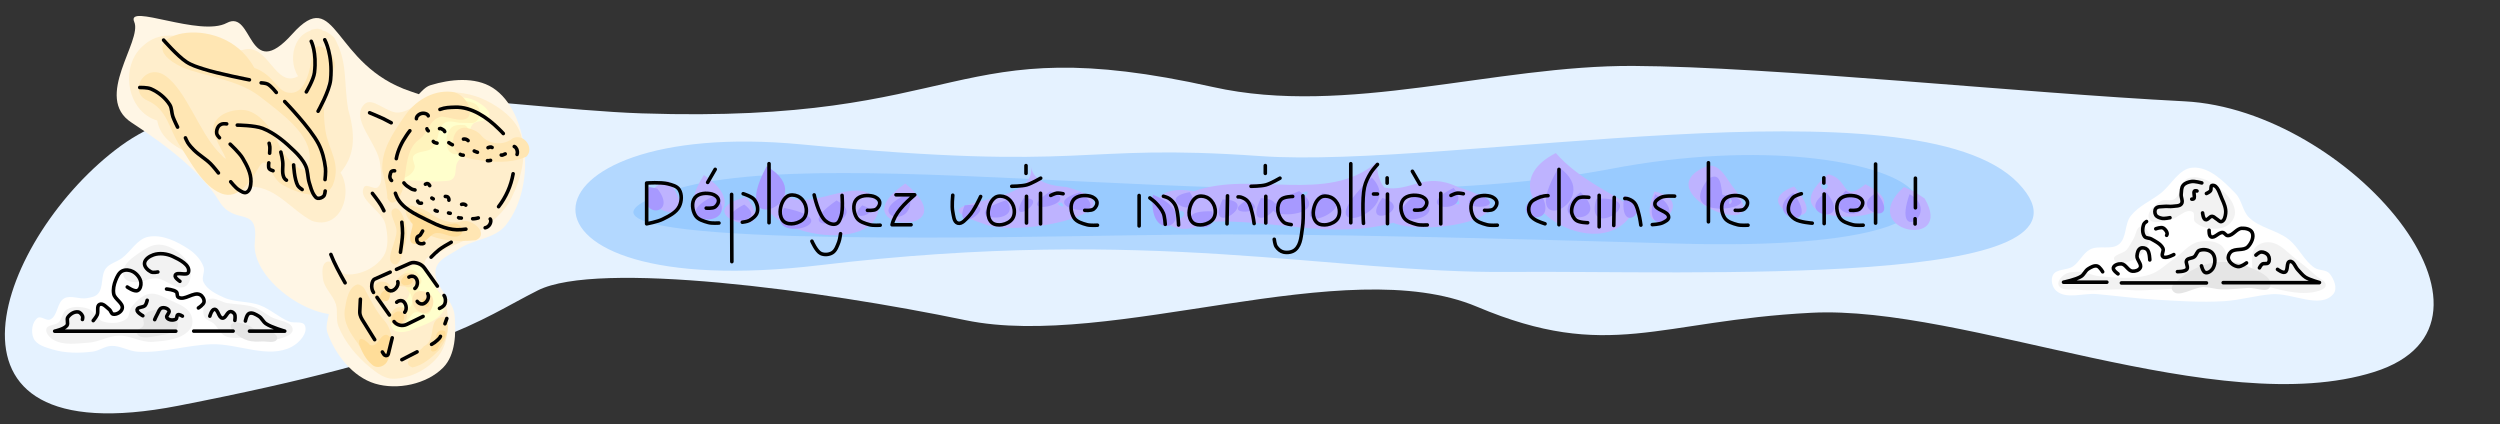 <?xml version="1.0" encoding="UTF-8" standalone="no"?>
<!-- Created with Inkscape (http://www.inkscape.org/) -->

<svg
   width="139.534mm"
   height="23.686mm"
   viewBox="0 0 139.534 23.686"
   version="1.1"
   id="svg5"
   inkscape:version="1.2.2 (b0a8486541, 2022-12-01)"
   sodipodi:docname="art_2.svg"
   xml:space="preserve"
   xmlns:inkscape="http://www.inkscape.org/namespaces/inkscape"
   xmlns:sodipodi="http://sodipodi.sourceforge.net/DTD/sodipodi-0.dtd"
   xmlns="http://www.w3.org/2000/svg"
   xmlns:svg="http://www.w3.org/2000/svg"
   xmlns:ns3="svglink"
   xmlns:ns4="svglink:origin"><rect x="0" y="0" width="139.534" height="23.686" fill="#333333" stroke="none"/><sodipodi:namedview
     id="namedview7"
     pagecolor="#ffffff"
     bordercolor="#666666"
     borderopacity="1.0"
     inkscape:pageshadow="2"
     inkscape:pageopacity="0"
     inkscape:pagecheckerboard="false"
     inkscape:document-units="mm"
     showgrid="false"
     inkscape:zoom="1.1313833"
     inkscape:cx="333.2204"
     inkscape:cy="2.6516213"
     inkscape:window-width="1916"
     inkscape:window-height="1037"
     inkscape:window-x="0"
     inkscape:window-y="0"
     inkscape:window-maximized="1"
     inkscape:current-layer="layer1"
     inkscape:showpageshadow="2"
     inkscape:deskcolor="#ffffff" /><defs
     id="defs2"><clipPath
       clipPathUnits="userSpaceOnUse"
       id="clipPath4244"><path
         d="m -89.349,133.477 17.321,10 17.32,-10 v -20 l -17.32,-10 -17.321,10 v 20"
         class="s1"
         id="path4246"
         style="fill:none;fill-opacity:1;stroke:#000000;stroke-width:0.1;stroke-linecap:round;stroke-linejoin:round;stroke-dasharray:none" /></clipPath><clipPath
       clipPathUnits="userSpaceOnUse"
       id="clipPath50386">
      <path
   d="m -89.349,133.477 17.321,10 17.32,-10 v -20 l -17.32,-10 -17.321,10 v 20"
   class="s1"
   id="path50384"
   style="fill:none;fill-opacity:1;stroke:#000000;stroke-width:0.1;stroke-linecap:round;stroke-linejoin:round;stroke-dasharray:none" />
    </clipPath><clipPath
       clipPathUnits="userSpaceOnUse"
       id="clipPath8174-0"><path
         d="m -89.349,133.477 17.321,10 17.32,-10 v -20 l -17.32,-10 -17.321,10 v 20"
         class="s1"
         id="path8172-6"
         style="fill:none;fill-opacity:1;stroke:#000000;stroke-width:0.1;stroke-linecap:round;stroke-linejoin:round;stroke-dasharray:none" /></clipPath><clipPath
       clipPathUnits="userSpaceOnUse"
       id="clipPath8201-3">
      <path
   d="m -89.349,133.477 17.321,10 17.32,-10 v -20 l -17.32,-10 -17.321,10 v 20"
   class="s1"
   id="path8199-0"
   style="fill:none;fill-opacity:1;stroke:#000000;stroke-width:0.1;stroke-linecap:round;stroke-linejoin:round;stroke-dasharray:none" />
    </clipPath></defs><g
     inkscape:label="Layer 1"
     inkscape:groupmode="layer"
     id="layer1"
     transform="translate(113.635,-110.165)"><path
       id="path12503"
       style="fill:#e5f2ff;fill-opacity:1;stroke:none;stroke-width:0.2;stroke-linecap:round;stroke-linejoin:round;stroke-dasharray:none"
       d="m -77.807,116.493 c -8.062,-0.267 -22.361,-3.099 -29.091,1.817 -6.73,4.916 -11.552,17.381 3.218,14.5 14.77,-2.881 16.728,-4.762 20.067,-6.439 3.34,-1.677 15.764,-0.016 23.872,1.666 8.108,1.682 21.19,-3.851 28.542,-0.752 7.352,3.099 10.078,0.778 18.666,0.337 8.588,-0.441 22.706,6.041 31.404,3.304 8.698,-2.737 -1.391,-14.635 -10.576,-15.106 -9.185,-0.471 -23.027,-1.933 -30.765,-1.975 -7.738,-0.042 -16.02,2.84 -23.455,1.179 -14.803,-3.306 -13.482,2.077 -31.882,1.469 z"
       sodipodi:nodetypes="szzzzzzzzzss" /><path
       id="path14235"
       style="fill:#b3d8ff;fill-opacity:1;stroke:none;stroke-width:0.2;stroke-linecap:round;stroke-linejoin:round;stroke-dasharray:none"
       d="m -68.9,118.224 c -16.399,-1.559 -17.591,8.964 1.015,6.743 18.606,-2.221 28.521,0.465 38.478,0.376 9.957,-0.089 34.122,0.991 28.42,-4.953 -5.701,-5.943 -31.794,-0.768 -42.3,-1.513 -10.506,-0.745 -9.214,0.906 -25.613,-0.653 z"
       sodipodi:nodetypes="zzzzzz" /><path
       id="path16068"
       style="fill:#99cbff;fill-opacity:1;stroke:none;stroke-width:0.2;stroke-linecap:round;stroke-linejoin:round;stroke-dasharray:none"
       d="m -23.756,119.594 c -17.032,3.255 -43.371,-1.763 -52.446,1.222 -9.076,2.985 13.979,2.663 22.522,2.532 8.544,-0.131 11.082,-0.242 33.696,0.412 22.614,0.654 13.26,-7.421 -3.772,-4.166 z"
       sodipodi:nodetypes="zzzzz" /><path
       id="path16645"
       style="fill:#beb3ff;fill-opacity:1;stroke:none;stroke-width:0.2;stroke-linecap:round;stroke-linejoin:round;stroke-dasharray:none"
       d="m -26.799,118.707 c -4.447,2.27 2.647,6.788 4.398,3.118 -1.346,-0.945 -3.092,-1.635 -4.398,-3.118 z m -9.995,0.517 c -2.777,2.373 -6.947,0.44 -10.204,1.617 -3.625,-0.649 -1.941,3.311 0.73,1.713 3.443,-0.221 6.899,1.012 10.39,0.046 2.072,0.852 8.469,-0.545 3.615,-1.993 -1.88,-0.91 -2.662,0.318 -4.109,0.028 -0.317,-0.395 -0.406,-0.921 -0.423,-1.412 z m 18.521,0.18 c -3.98,1.485 4.152,4.724 1.346,1.171 -0.351,-0.445 -0.664,-1.201 -1.346,-1.171 z m -37.828,0.062 c 0.448,2.389 -7.016,1.713 -2.661,3.182 1.9,0.864 9.329,-0.786 4.658,-2.044 -0.765,-0.063 -1.813,-0.209 -1.997,-1.138 z m -14.216,0.325 c -3.321,3.068 5.777,5.11 5.726,1.836 -0.925,-2.492 -5.239,1.8 -5.726,-1.836 z m 58.721,0.101 c -4.116,3.404 6.352,2.732 2.075,0.556 -1.37,1.103 -0.883,-0.311 -2.075,-0.556 z m -62.752,0.04 c -2.463,3.881 3.571,2.413 0,0 z m -1.991,0.32 c -3.253,1.109 2.521,3.326 0,0 z m 13.233,0.154 c -3.975,2.742 3.741,3.081 0,0 z m 51.084,0.018 c 0.848,-0.127 0.103,0.768 0,0 z m -1.476,0.146 c -2.951,1.081 2.558,2.993 0,0 z m 6.127,0.032 c -2.777,2.494 2.872,3.559 1.158,0.642 l -0.572,-0.382 z m -13.925,0.248 c -1.34,3.325 2.891,0.655 0,0 z m -19.739,0.136 c 1.05,-0.562 -0.399,0.889 0,0 z m -11.953,0.122 -0.111,0.013 z m -19.005,0.053 c -3.625,0.943 2.218,2.756 0,0 z m 54.805,0.119 c 0.598,0.096 -0.647,0.369 0,0 z m -15.075,0.007 c 0.375,0.73 -0.827,-0.183 0,0 z m -44.568,0.152 -0.064,0.056 z m 22.45,0.037 c 0.403,0.488 -0.595,-0.021 0,0 z m 33.397,0.148 c 0.467,0.051 -0.294,0.33 0,0 z m -22.905,0.094 c 0.569,0.564 -0.761,-0.028 0,0 z m -13.566,0.149 -0.008,0.071 z m 9.427,0.079 c 1.163,-0.164 -0.112,1.051 0,0 z m -28.038,0.191 -0.041,0.048 z" /><path
       id="path17235"
       style="fill:#a799ff;fill-opacity:1;stroke:none;stroke-width:0.2;stroke-linecap:round;stroke-linejoin:round;stroke-dasharray:none"
       d="m -70.845,119.445 c -2.349,4.339 3.226,1.887 0,0 z m 44.214,0.055 c -2.566,4.328 2.756,1.903 0,0 z m -10.44,0.575 c -4.136,3.837 2.06,2.06 0,0 z m 18.781,0.069 c -2.155,2.739 4.227,1.392 0.787,0.889 -0.086,-0.443 -0.058,-1.34 -0.787,-0.889 z m -59.13,0.453 c -0.833,1.796 1.722,1.673 0.473,0.095 z m 44.92,0.058 c -2.653,1.297 1.284,1.529 0,0 z m 21.883,0.144 c -1.695,1.779 2.718,1.661 0,0 z m -30.505,0.033 c -4.385,1.699 2.486,1.759 0,0 z m -13.905,0.019 c -2.359,1.577 1.989,0.644 0.072,0.012 z m 7.8,0.038 c -2.233,0.392 1.071,1.736 0,0 z m 21.811,0.002 c -2.381,1.816 2.015,1.927 0,0 z m -27.907,0.002 c -2.899,0.827 2.162,1.761 0,0 z m 41.622,0.006 c -1.982,1.294 1.617,1.963 0,0 z m 2.823,0.019 c -1.822,0.956 1.524,2.048 0,0 z m -4.664,0.007 c -1.97,1.307 1.711,2.37 0,0 z m -26.288,0.019 c -2.518,2.913 2.778,0.559 0,0 z m -23.039,0.007 c -2.874,1.189 0.479,2.237 0,0 z m 35.239,0.028 c -2.408,1.202 1.198,2.224 0,0 z m -3.525,0.003 c -1.833,1.012 2.201,0.923 0,0 z m 24.099,0.018 c -1.023,2.925 1.823,1.016 0,0 z m -14.198,0.008 c -0.985,2.784 2.215,1.238 0,0 z m -52.395,0.019 c -3.257,1.498 1.497,2.169 0,0 z m 24.358,0.001 c -0.338,3.224 3.077,1.251 0,0 z m 14.649,0.018 c -2.787,2.186 2.762,1.412 0,0 z m 11.657,0.052 c -0.37,2.529 1.923,0.439 0,0 z m -11.977,0.065 -0.012,0.015 z m -1.52,0.05 c -1.382,1.925 1.973,0.566 0,0 z m -6.776,0.01 c -1.179,2.422 2.295,0.108 0,0 z m -13.253,0.009 c -1.043,1.767 1.625,-0.09 0,0 z m 31.98,0.021 c -0.787,2.553 3.317,-0.146 0,0 z m 7.458,0.003 c 0.317,0.169 -0.236,0.57 0,0 z m -28.324,0.038 c -1.086,2.29 2.346,0.033 0,0 z m 1.378,0.031 c -1.746,0.969 1.535,0.772 0,0 z m -13.438,0.012 c -3.213,1.011 1.089,1.555 0,0 z m -9.486,0.015 c -3.105,2.151 2.22,1.263 0,0 z m -5.151,0.228 c -2.297,1.178 1.582,1.197 0,0 z m 6.579,0.046 c -1.073,1.077 1.37,0.43 0,0 z m 5.72,0 c -0.792,1.93 2.321,-0.262 0,0 z m 1.042,0.221 0.104,-0.029 z m -18.159,-0.171 -0.079,0.003 z m 7.041,0.092 c -1.345,2.173 4.007,0.802 0,0 z m 23.898,0.193 c -2.885,-0.108 0.368,2.051 0,0 z m -22.756,0.463 -0.081,0.001 z m -0.148,0.003 h 0.009 z" /><g
       id="g6353"
       transform="translate(-10.787,-27.246)"><path
         style="fill:none;stroke:#000000;stroke-width:0.2;stroke-linecap:round;stroke-linejoin:round;stroke-dasharray:none"
         d="m 4.058,147.357 v 1.652"
         id="path2673-7" /><path
         style="fill:none;stroke:#000000;stroke-width:0.2;stroke-linecap:round;stroke-linejoin:round;stroke-dasharray:none"
         d="m 4.04,149.62 v 0.292"
         id="path2675-6" /><path
         style="fill:none;stroke:#000000;stroke-width:0.2;stroke-linecap:round;stroke-linejoin:round;stroke-dasharray:none"
         d="m -63.432,149.027 c 0,0 0.362,0.034 0.496,-0.066 0.12,-0.089 0.217,-0.262 0.185,-0.408 -0.034,-0.154 -0.205,-0.27 -0.357,-0.31 -0.314,-0.082 -0.75,-0.056 -0.952,0.198 -0.206,0.259 -0.148,0.71 0.024,0.993 0.144,0.236 0.461,0.323 0.727,0.397 0.189,0.053 0.588,0.027 0.588,0.027"
         id="path2045-1"
         sodipodi:nodetypes="caaaaaac" /><path
         style="fill:none;stroke:#000000;stroke-width:0.2;stroke-linecap:round;stroke-linejoin:round;stroke-dasharray:none"
         d="m -63.351,147.591 0.421,-0.728"
         id="path2679-2" /><path
         style="fill:none;stroke:#000000;stroke-width:0.2;stroke-linecap:round;stroke-linejoin:round;stroke-dasharray:none"
         d="m -23.898,149.135 c 0,0 0.362,0.034 0.496,-0.066 0.12,-0.089 0.217,-0.262 0.185,-0.408 -0.034,-0.154 -0.205,-0.27 -0.357,-0.31 -0.314,-0.082 -0.75,-0.056 -0.952,0.198 -0.206,0.259 -0.148,0.71 0.024,0.993 0.144,0.236 0.461,0.323 0.727,0.397 0.189,0.053 0.588,0.027 0.588,0.027"
         id="path2045-1-7"
         sodipodi:nodetypes="caaaaaac" /><path
         style="fill:none;stroke:#000000;stroke-width:0.2;stroke-linecap:round;stroke-linejoin:round;stroke-dasharray:none"
         d="m -23.596,147.699 -0.421,-0.728"
         id="path2679-2-8" /><path
         style="fill:none;stroke:#000000;stroke-width:0.2;stroke-linecap:round;stroke-linejoin:round;stroke-dasharray:none"
         d="m -49.671,148.307 c 0,0 -0.064,0.618 -0.001,0.918 0.047,0.228 0.057,0.57 0.279,0.64 0.233,0.072 0.45,-0.213 0.621,-0.387 0.299,-0.305 0.658,-1.1 0.658,-1.1"
         id="path2697-2-6"
         sodipodi:nodetypes="caaac" /><path
         style="fill:none;stroke:#000000;stroke-width:0.2;stroke-linecap:round;stroke-linejoin:round;stroke-dasharray:none"
         d="m -46.92,149.95 c -0.188,0.033 -0.417,0.014 -0.563,-0.109 -0.152,-0.128 -0.22,-0.358 -0.213,-0.556 0.012,-0.316 0.136,-0.687 0.402,-0.858 0.163,-0.104 0.404,-0.084 0.581,-0.004 0.201,0.091 0.363,0.293 0.433,0.503 0.07,0.213 0.069,0.48 -0.048,0.67 -0.12,0.196 -0.365,0.314 -0.591,0.354 z"
         id="path2699-7-2"
         sodipodi:nodetypes="aaaaaaaa" /><path
         style="fill:none;stroke:#000000;stroke-width:0.2;stroke-linecap:round;stroke-linejoin:round;stroke-dasharray:none"
         d="m -39.269,150.02 v -1.697"
         id="path4837-3" /><path
         style="fill:none;stroke:#000000;stroke-width:0.2;stroke-linecap:round;stroke-linejoin:round;stroke-dasharray:none"
         d="m -38.67,148.458 c 0,0 0.238,0.174 0.338,0.281 0.162,0.173 0.324,0.358 0.416,0.576 0.081,0.192 0.105,0.617 0.105,0.617"
         id="path4839-7"
         sodipodi:nodetypes="caac" /><path
         style="fill:none;stroke:#000000;stroke-width:0.2;stroke-linecap:round;stroke-linejoin:round;stroke-dasharray:none"
         d="m -37.913,148.364 c 0,0 0.226,0.059 0.319,0.125 0.146,0.102 0.277,0.239 0.353,0.399 0.156,0.33 0.174,1.081 0.174,1.081"
         id="path4841-5"
         sodipodi:nodetypes="caac" /><path
         style="fill:none;stroke:#000000;stroke-width:0.2;stroke-linecap:round;stroke-linejoin:round;stroke-dasharray:none"
         d="m -30.13,148.34 c 0,0 0.07,1.191 -0.024,1.775 -0.069,0.422 -0.073,0.934 -0.389,1.222 -0.168,0.153 -0.443,0.193 -0.664,0.145 -0.168,-0.036 -0.316,-0.166 -0.412,-0.308 -0.079,-0.117 -0.109,-0.408 -0.109,-0.408"
         id="path5540-9"
         sodipodi:nodetypes="caaaac" /><path
         style="fill:none;stroke:#000000;stroke-width:0.2;stroke-linecap:round;stroke-linejoin:round;stroke-dasharray:none"
         d="m -30.78,149.947 c 0,0 -0.296,-0.032 -0.404,-0.121 -0.192,-0.159 -0.321,-0.416 -0.343,-0.665 -0.02,-0.216 0.032,-0.473 0.189,-0.623 0.159,-0.152 0.602,-0.162 0.638,-0.162"
         id="path5542-7"
         sodipodi:nodetypes="caaac" /><path
         style="fill:none;stroke:#000000;stroke-width:0.2;stroke-linecap:round;stroke-linejoin:round;stroke-dasharray:none"
         d="m -62.001,152.014 -0.013,-3.753"
         id="path5572-0"
         sodipodi:nodetypes="cc" /><path
         style="fill:none;stroke:#000000;stroke-width:0.2;stroke-linecap:round;stroke-linejoin:round;stroke-dasharray:none"
         d="m -61.369,148.224 c 0,0 0.484,0.147 0.628,0.336 0.144,0.19 0.222,0.468 0.158,0.697 -0.057,0.205 -0.259,0.353 -0.443,0.459 -0.116,0.067 -0.39,0.098 -0.39,0.098"
         id="path5574-9"
         sodipodi:nodetypes="caaac" /><path
         style="fill:none;stroke:#000000;stroke-width:0.2;stroke-linecap:round;stroke-linejoin:round;stroke-dasharray:none"
         d="m -7.494,149.791 v -3.297"
         id="path5592-0"
         sodipodi:nodetypes="cc" /><path
         style="fill:none;stroke:#000000;stroke-width:0.2;stroke-linecap:round;stroke-linejoin:round;stroke-dasharray:none"
         d="m -27.456,149.845 v -3.297"
         id="path5592-36"
         sodipodi:nodetypes="cc" /><path
         style="fill:none;stroke:#000000;stroke-width:0.2;stroke-linecap:round;stroke-linejoin:round;stroke-dasharray:none"
         d="m -59.926,149.843 v -3.297"
         id="path5592-3"
         sodipodi:nodetypes="cc" /><path
         style="fill:none;stroke:#000000;stroke-width:0.2;stroke-linecap:round;stroke-linejoin:round;stroke-dasharray:none"
         d="m -14.235,149.843 c 0,0 -0.471,-0.004 -0.644,-0.139 -0.151,-0.119 -0.252,-0.326 -0.252,-0.518 -8.27e-4,-0.261 0.124,-0.557 0.338,-0.706 0.172,-0.118 0.623,-0.053 0.623,-0.053"
         id="path5606-6"
         sodipodi:nodetypes="caaac" /><path
         style="fill:none;stroke:#000000;stroke-width:0.2;stroke-linecap:round;stroke-linejoin:round;stroke-dasharray:none"
         d="m -13.592,150.071 v -1.758"
         id="path5608-1" /><path
         style="fill:none;stroke:#000000;stroke-width:0.2;stroke-linecap:round;stroke-linejoin:round;stroke-dasharray:none"
         d="m -1.701,149.867 c 0,0 -0.686,-0.046 -0.963,-0.224 -0.164,-0.105 -0.325,-0.268 -0.359,-0.459 -0.045,-0.253 0.065,-0.541 0.235,-0.734 0.117,-0.133 0.481,-0.226 0.481,-0.226"
         id="path5612-6"
         sodipodi:nodetypes="caaac" /><path
         style="fill:none;stroke:#000000;stroke-width:0.2;stroke-linecap:round;stroke-linejoin:round;stroke-dasharray:none"
         d="m -34.364,149.907 0.027,-1.566"
         id="path5618-2" /><path
         style="fill:none;stroke:#000000;stroke-width:0.2;stroke-linecap:round;stroke-linejoin:round;stroke-dasharray:none"
         d="m -33.747,148.401 c 0,0 0.094,-0.006 0.139,0.008 0.144,0.043 0.293,0.112 0.391,0.226 0.157,0.183 0.196,0.443 0.261,0.675 0.053,0.188 0.105,0.577 0.105,0.577"
         id="path5620-2"
         sodipodi:nodetypes="caaac" /><path
         style="fill:none;stroke:#000000;stroke-width:0.2;stroke-linecap:round;stroke-linejoin:round;stroke-dasharray:none"
         d="m -12.778,149.995 0.027,-1.566"
         id="path5618-2-6" /><path
         style="fill:none;stroke:#000000;stroke-width:0.2;stroke-linecap:round;stroke-linejoin:round;stroke-dasharray:none"
         d="m -12.161,148.489 c 0,0 0.094,-0.006 0.139,0.008 0.144,0.043 0.293,0.112 0.391,0.226 0.157,0.183 0.196,0.443 0.261,0.675 0.053,0.188 0.105,0.577 0.105,0.577"
         id="path5620-2-3"
         sodipodi:nodetypes="caaac" /><path
         style="fill:none;stroke:#000000;stroke-width:0.2;stroke-linecap:round;stroke-linejoin:round;stroke-dasharray:none"
         d="m -25.408,149.895 v -1.652"
         id="path4402-0-1" /><path
         style="fill:none;stroke:#000000;stroke-width:0.2;stroke-linecap:round;stroke-linejoin:round;stroke-dasharray:none"
         d="m -25.426,147.632 v -0.292"
         id="path4404-4-9" /><path
         style="fill:none;stroke:#000000;stroke-width:0.2;stroke-linecap:round;stroke-linejoin:round;stroke-dasharray:none"
         d="m -1.035,149.891 v -1.652"
         id="path4402-0-1-5" /><path
         style="fill:none;stroke:#000000;stroke-width:0.2;stroke-linecap:round;stroke-linejoin:round;stroke-dasharray:none"
         d="m -1.053,147.628 v -0.292"
         id="path4404-4-9-5" /><path
         style="fill:none;stroke:#000000;stroke-width:0.2;stroke-linecap:round;stroke-linejoin:round;stroke-dasharray:none"
         d="m -58.529,149.888 c -0.188,0.033 -0.417,0.014 -0.563,-0.109 -0.152,-0.128 -0.22,-0.358 -0.213,-0.556 0.012,-0.316 0.136,-0.687 0.402,-0.858 0.163,-0.104 0.404,-0.084 0.581,-0.004 0.201,0.091 0.363,0.293 0.433,0.503 0.07,0.213 0.069,0.48 -0.048,0.67 -0.12,0.196 -0.365,0.314 -0.591,0.354 z"
         id="path4408-7-6"
         sodipodi:nodetypes="aaaaaaaa" /><path
         style="fill:none;stroke:#000000;stroke-width:0.2;stroke-linecap:round;stroke-linejoin:round;stroke-dasharray:none"
         d="m -45.556,149.858 v -1.49"
         id="path4432-7-1"
         sodipodi:nodetypes="cc" /><path
         style="fill:none;stroke:#000000;stroke-width:0.2;stroke-linecap:round;stroke-linejoin:round;stroke-dasharray:none"
         d="m -46.379,147.809 c 0,0 0.564,-0.005 0.832,-0.079 0.279,-0.077 0.784,-0.375 0.784,-0.375"
         id="path4434-2-8"
         sodipodi:nodetypes="csc" /><path
         style="fill:none;stroke:#000000;stroke-width:0.2;stroke-linecap:round;stroke-linejoin:round;stroke-dasharray:none"
         d="m -45.583,147.088 v -0.434"
         id="path4436-7-7"
         sodipodi:nodetypes="cc" /><path
         style="fill:none;stroke:#000000;stroke-width:0.2;stroke-linecap:round;stroke-linejoin:round;stroke-dasharray:none"
         d="m -54.433,149.149 c 0,0 0.362,0.034 0.496,-0.066 0.12,-0.089 0.217,-0.262 0.185,-0.408 -0.034,-0.154 -0.205,-0.27 -0.357,-0.31 -0.314,-0.082 -0.75,-0.056 -0.952,0.198 -0.206,0.259 -0.148,0.71 0.024,0.993 0.144,0.236 0.461,0.323 0.727,0.397 0.189,0.053 0.588,0.027 0.588,0.027"
         id="path5514-4-0"
         sodipodi:nodetypes="caaaaaac" /><path
         style="fill:none;stroke:#000000;stroke-width:0.2;stroke-linecap:round;stroke-linejoin:round;stroke-dasharray:none"
         d="m -44.772,149.905 v -1.708"
         id="path5632-9-2"
         sodipodi:nodetypes="cc" /><path
         style="fill:none;stroke:#000000;stroke-width:0.2;stroke-linecap:round;stroke-linejoin:round;stroke-dasharray:none"
         d="m -44.203,148.319 c 0,0 0.22,-0.113 0.34,-0.128 0.116,-0.015 0.35,0.034 0.35,0.034"
         id="path5634-2-0"
         sodipodi:nodetypes="cac" /><path
         style="fill:none;stroke:#000000;stroke-width:0.2;stroke-linecap:round;stroke-linejoin:round;stroke-dasharray:none"
         d="m -15.836,149.955 v -3.089"
         id="path4637-6-5" /><path
         style="fill:none;stroke:#000000;stroke-width:0.2;stroke-linecap:round;stroke-linejoin:round;stroke-dasharray:none"
         d="m -16.615,149.902 c -0.286,-0.098 -0.601,-0.194 -0.8,-0.436 -0.189,-0.276 -0.14,-0.712 0.162,-0.889 0.237,-0.137 0.503,-0.244 0.78,-0.244 l 0.025,-0.001"
         id="path4639-1-0"
         sodipodi:nodetypes="caaac" /><path
         style="fill:none;stroke:#000000;stroke-width:0.2;stroke-linecap:round;stroke-linejoin:round;stroke-dasharray:none"
         d="m -26.748,149.877 c 0,0 -0.092,-1.362 0.055,-2.019 0.064,-0.287 0.202,-0.557 0.355,-0.809 0.103,-0.169 0.372,-0.461 0.372,-0.461"
         id="path5600-9-2"
         sodipodi:nodetypes="caac" /><path
         style="fill:none;stroke:#000000;stroke-width:0.2;stroke-linecap:round;stroke-linejoin:round;stroke-dasharray:none"
         d="m -26.188,148.239 h 0.22"
         id="path5602-4-9"
         sodipodi:nodetypes="cc" /><path
         style="fill:none;stroke:#000000;stroke-width:0.2;stroke-linecap:round;stroke-linejoin:round;stroke-dasharray:none"
         d="m -10.626,149.948 c 0,0 0.406,-0.018 0.582,-0.106 0.134,-0.067 0.33,-0.156 0.331,-0.306 0.003,-0.356 -0.757,-0.382 -0.771,-0.737 -0.006,-0.163 0.18,-0.291 0.325,-0.364 0.232,-0.118 0.778,-0.076 0.778,-0.076"
         id="path11604-2"
         sodipodi:nodetypes="caaaac" /><path
         style="fill:none;stroke:#000000;stroke-width:0.2;stroke-linecap:round;stroke-linejoin:round;stroke-dasharray:none"
         d="m -66.756,149.903 v -2.276 c 0,0 0.797,-0.057 1.177,0.042 0.232,0.06 0.514,0.124 0.639,0.328 0.162,0.263 0.142,0.649 0.007,0.927 -0.172,0.354 -0.583,0.546 -0.934,0.724 -0.275,0.139 -0.889,0.255 -0.889,0.255 z"
         id="path5003"
         sodipodi:nodetypes="ccaaaacc" /><path
         style="fill:none;stroke:#000000;stroke-width:0.2;stroke-linecap:round;stroke-linejoin:round;stroke-dasharray:none"
         d="m -57.407,148.29 c 0,0 0.23,1.094 0.622,1.44 0.158,0.139 0.409,0.249 0.606,0.174 0.162,-0.061 0.227,-0.274 0.279,-0.439 0.115,-0.365 0.05,-1.148 0.05,-1.148"
         id="path6563"
         sodipodi:nodetypes="caaac" /><path
         style="fill:none;stroke:#000000;stroke-width:0.2;stroke-linecap:round;stroke-linejoin:round;stroke-dasharray:none"
         d="m -57.532,150.872 c 0,0 0.241,0.565 0.496,0.686 0.192,0.091 0.455,0.071 0.638,-0.038 0.201,-0.121 0.281,-0.381 0.367,-0.599 0.058,-0.147 0.096,-0.466 0.096,-0.466"
         id="path6565"
         sodipodi:nodetypes="caaac" /><path
         style="fill:none;stroke:#000000;stroke-width:0.2;stroke-linecap:round;stroke-linejoin:round;stroke-dasharray:none"
         d="m -52.839,148.284 h 1.045 c -0.58,0.502 -1.115,1.019 -1.264,1.672 h 1.059"
         id="path6589"
         sodipodi:nodetypes="cccc" /><path
         style="fill:none;stroke:#000000;stroke-width:0.2;stroke-linecap:round;stroke-linejoin:round;stroke-dasharray:none"
         d="m -42.306,149.149 c 0,0 0.362,0.034 0.496,-0.066 0.12,-0.089 0.217,-0.262 0.185,-0.408 -0.034,-0.154 -0.205,-0.27 -0.357,-0.31 -0.314,-0.082 -0.75,-0.056 -0.952,0.198 -0.206,0.259 -0.148,0.71 0.024,0.993 0.144,0.236 0.461,0.323 0.727,0.397 0.189,0.053 0.588,0.027 0.588,0.027"
         id="path7175"
         sodipodi:nodetypes="caaaaaac" /><path
         style="fill:none;stroke:#000000;stroke-width:0.2;stroke-linecap:round;stroke-linejoin:round;stroke-dasharray:none"
         d="m -35.704,149.95 c -0.188,0.033 -0.417,0.014 -0.563,-0.109 -0.152,-0.128 -0.22,-0.358 -0.213,-0.556 0.012,-0.316 0.136,-0.687 0.402,-0.858 0.163,-0.104 0.404,-0.084 0.581,-0.004 0.201,0.091 0.363,0.293 0.433,0.503 0.07,0.213 0.069,0.48 -0.048,0.67 -0.12,0.196 -0.365,0.314 -0.591,0.354 z"
         id="path7214"
         sodipodi:nodetypes="aaaaaaaa" /><path
         style="fill:none;stroke:#000000;stroke-width:0.2;stroke-linecap:round;stroke-linejoin:round;stroke-dasharray:none"
         d="m -32.2,149.858 v -1.49"
         id="path7248"
         sodipodi:nodetypes="cc" /><path
         style="fill:none;stroke:#000000;stroke-width:0.2;stroke-linecap:round;stroke-linejoin:round;stroke-dasharray:none"
         d="m -33.024,147.809 c 0,0 0.564,-0.005 0.832,-0.079 0.279,-0.077 0.784,-0.375 0.784,-0.375"
         id="path7250"
         sodipodi:nodetypes="csc" /><path
         style="fill:none;stroke:#000000;stroke-width:0.2;stroke-linecap:round;stroke-linejoin:round;stroke-dasharray:none"
         d="m -32.227,147.088 v -0.434"
         id="path7252"
         sodipodi:nodetypes="cc" /><path
         style="fill:none;stroke:#000000;stroke-width:0.2;stroke-linecap:round;stroke-linejoin:round;stroke-dasharray:none"
         d="m -28.774,149.95 c -0.188,0.033 -0.417,0.014 -0.563,-0.109 -0.152,-0.128 -0.22,-0.358 -0.213,-0.556 0.012,-0.316 0.136,-0.687 0.402,-0.858 0.163,-0.104 0.404,-0.084 0.581,-0.004 0.201,0.091 0.363,0.293 0.433,0.503 0.07,0.213 0.069,0.48 -0.048,0.67 -0.12,0.196 -0.365,0.314 -0.591,0.354 z"
         id="path7288"
         sodipodi:nodetypes="aaaaaaaa" /><path
         style="fill:none;stroke:#000000;stroke-width:0.2;stroke-linecap:round;stroke-linejoin:round;stroke-dasharray:none"
         d="m -22.434,149.905 v -1.708"
         id="path7408"
         sodipodi:nodetypes="cc" /><path
         style="fill:none;stroke:#000000;stroke-width:0.2;stroke-linecap:round;stroke-linejoin:round;stroke-dasharray:none"
         d="m -21.864,148.319 c 0,0 0.22,-0.113 0.34,-0.128 0.116,-0.015 0.35,0.034 0.35,0.034"
         id="path7410"
         sodipodi:nodetypes="cac" /><path
         style="fill:none;stroke:#000000;stroke-width:0.2;stroke-linecap:round;stroke-linejoin:round;stroke-dasharray:none"
         d="m -19.989,149.149 c 0,0 0.362,0.034 0.496,-0.066 0.12,-0.089 0.217,-0.262 0.185,-0.408 -0.034,-0.154 -0.205,-0.27 -0.357,-0.31 -0.314,-0.082 -0.75,-0.056 -0.952,0.198 -0.206,0.259 -0.148,0.71 0.024,0.993 0.144,0.236 0.461,0.323 0.727,0.397 0.189,0.053 0.588,0.027 0.588,0.027"
         id="path7414"
         sodipodi:nodetypes="caaaaaac" /><path
         style="fill:none;stroke:#000000;stroke-width:0.2;stroke-linecap:round;stroke-linejoin:round;stroke-dasharray:none"
         d="m -5.997,149.149 c 0,0 0.362,0.034 0.496,-0.066 0.12,-0.089 0.217,-0.262 0.185,-0.408 -0.034,-0.154 -0.205,-0.27 -0.357,-0.31 -0.314,-0.082 -0.75,-0.056 -0.952,0.198 -0.206,0.259 -0.148,0.71 0.024,0.993 0.144,0.236 0.461,0.323 0.727,0.397 0.189,0.053 0.588,0.027 0.588,0.027"
         id="path7556"
         sodipodi:nodetypes="caaaaaac" /><path
         style="fill:none;stroke:#000000;stroke-width:0.2;stroke-linecap:round;stroke-linejoin:round;stroke-dasharray:none"
         d="m 0.431,149.149 c 0,0 0.362,0.034 0.496,-0.066 0.12,-0.089 0.217,-0.262 0.185,-0.408 -0.034,-0.154 -0.205,-0.27 -0.357,-0.31 -0.314,-0.082 -0.75,-0.056 -0.952,0.198 -0.206,0.259 -0.148,0.71 0.024,0.993 0.144,0.236 0.461,0.323 0.727,0.397 0.189,0.053 0.588,0.027 0.588,0.027"
         id="path7612"
         sodipodi:nodetypes="caaaaaac" /><path
         style="fill:none;stroke:#000000;stroke-width:0.2;stroke-linecap:round;stroke-linejoin:round;stroke-dasharray:none"
         d="m 1.835,149.863 v -3.297"
         id="path7614"
         sodipodi:nodetypes="cc" /></g><g
       id="g12856"
       transform="translate(4.193,-0.406)"><path
         id="path8957"
         style="fill:#fff6e5;fill-opacity:1;stroke:none;stroke-width:0.2;stroke-linecap:round;stroke-linejoin:round;stroke-dasharray:none"
         d="m -101.516,112.471 c -2.513,2.803 -2.162,-1.418 -3.655,-0.618 -1.492,0.8 -5.635,-1.124 -5.165,-0.062 0.469,1.061 -2.301,4.226 -0.152,5.62 2.149,1.394 3.999,2.906 4.882,4.373 0.883,1.467 2.229,0.163 1.998,2.309 -0.231,2.146 3.579,4.79 5.552,3.85 1.973,-0.94 2.152,-5.671 2.745,-8.381 0.593,-2.71 4.852,-2.427 0.422,-3.884 -4.43,-1.457 -4.114,-6.01 -6.627,-3.207 z"
         sodipodi:nodetypes="zzzzzzzzzz" /><g
         id="g39480-6"
         transform="matrix(0.426,0.056,-0.056,0.426,-84.778,131.365)"
         style="stroke-width:2.328"><path
           style="fill:#fff6e5;fill-opacity:1;stroke:none;stroke-width:0.233;stroke-linecap:round;stroke-linejoin:round"
           d="m -34.759,-0.639 c 1.371,2.682 4.008,5.248 6.98,5.739 2.99,0.493 6.675,-0.797 8.503,-3.212 1.397,-1.845 1.089,-4.654 0.599,-6.915 -0.461,-2.129 -3.444,-3.529 -3.209,-5.695 0.143,-1.317 1.654,-2.088 2.65,-2.962 1.707,-1.499 4.464,-1.895 5.626,-3.848 1.756,-2.951 1.927,-6.926 1.057,-10.248 -0.747,-2.852 -2.427,-5.989 -5.105,-7.225 -2.439,-1.125 -5.585,-0.391 -8.024,0.732 -1.213,0.559 -1.599,2.383 -2.869,2.795 -1.704,0.554 -3.884,-1.844 -5.318,-0.771 -0.516,0.386 -0.461,1.297 -0.274,1.913 0.408,1.349 2.267,1.855 2.819,3.152 0.754,1.773 1.264,4.027 0.431,5.764 -0.343,0.715 -1.831,0.564 -1.961,1.346 -0.188,1.137 1.615,1.711 2.069,2.77 0.467,1.091 0.861,2.354 0.593,3.509 -0.358,1.545 -1.204,3.658 -2.777,3.864 -1.704,0.223 -2.551,-2.324 -3.984,-3.272 -0.849,-0.561 -1.926,-2.064 -2.707,-1.411 -1.022,0.853 0.673,2.585 1.186,3.813 0.952,2.28 2.814,4.165 3.488,6.542 0.33,1.163 -0.323,2.543 0.227,3.619 z"
           id="path12834-7"
           sodipodi:nodetypes="aaaaaaaaaaaaaaaaaaaaaaaa" /><path
           style="fill:#ffeecc;fill-opacity:1;stroke:none;stroke-width:0.233;stroke-linecap:round;stroke-linejoin:round"
           d="m -28.652,3.118 c -1.924,-1.187 -3.696,-2.815 -4.811,-4.781 -0.47,-0.829 -0.299,-1.905 -0.688,-2.775 -0.509,-1.136 -1.788,-1.882 -2.104,-3.086 -0.19,-0.722 -0.453,-1.851 0.189,-2.232 0.896,-0.53 1.819,1.355 2.856,1.266 1.726,-0.148 3.551,-1.335 4.323,-2.886 0.628,-1.26 0.244,-2.896 -0.245,-4.216 -0.646,-1.741 -4.097,-2.716 -3.38,-4.429 0.23,-0.551 1.389,0.228 1.777,-0.226 0.643,-0.752 0.117,-2 -0.09,-2.968 -0.563,-2.63 -4.683,-5.299 -3.079,-7.458 0.921,-1.24 3.111,0.822 4.612,0.455 1.893,-0.464 3.02,-2.667 4.895,-3.198 1.967,-0.557 4.197,-0.501 6.129,0.165 1.964,0.677 4.084,1.846 5.01,3.706 1.254,2.52 0.818,5.779 -0.089,8.442 -0.686,2.012 -2.305,3.621 -3.84,5.091 -1.243,1.19 -2.871,1.902 -4.252,2.928 -0.677,0.503 -1.839,0.749 -1.977,1.582 -0.368,2.214 3.023,3.515 3.616,5.68 0.542,1.978 0.784,4.347 -0.195,6.149 -1.071,1.971 -3.307,3.522 -5.528,3.84 -1.089,0.155 -2.193,-0.471 -3.129,-1.049 z"
           id="path13582-5"
           sodipodi:nodetypes="aaaaaaaaaaaaaaaaaaaaaaaa" /><path
           id="path1042-3"
           style="fill:#ffffcc;fill-opacity:1;stroke-width:0.233;stroke-linecap:round;stroke-linejoin:round"
           d="m -21.043,-33.247 c -0.424,0.004 -0.844,0.073 -1.23,0.214 -2.428,0.891 -4.635,2.939 -5.652,5.318 -0.809,1.891 -1.415,4.72 0.044,6.169 0.608,-0.034 1.21,-0.138 1.815,-0.202 1.124,-0.117 2.271,-0.08 3.373,-0.33 0.508,-0.115 1.142,-0.128 1.469,-0.533 0.457,-0.567 0.038,-1.483 0.295,-2.165 0.195,-0.518 0.725,-0.866 0.915,-1.385 0.439,-1.202 -0.239,-2.733 0.446,-3.813 0.418,-0.659 1.899,-0.46 1.989,-1.236 0.09,-0.78 -0.947,-1.348 -1.664,-1.667 -0.548,-0.244 -1.179,-0.376 -1.799,-0.37 z" /><path
           id="path2309-5"
           style="fill:#fff4bd;fill-opacity:1;stroke-width:0.233;stroke-linecap:round;stroke-linejoin:round"
           d="m -20.681,-32.816 c -1.03,0.063 -2.01,0.464 -2.931,0.908 -2.191,1.124 -4.103,2.984 -4.922,5.344 -0.391,1.224 -0.623,2.621 -0.092,3.839 0.217,0.402 0.6,1.055 1.142,0.806 0.618,-0.29 1.177,-0.906 1.166,-1.618 -0.141,-0.513 -0.74,-1.135 -0.151,-1.597 0.67,-0.589 1.804,-0.476 2.276,-1.318 0.526,-0.948 0.128,-2.177 0.806,-3.061 0.502,-0.605 1.354,-0.397 2.038,-0.409 0.496,-0.039 0.99,-0.114 1.486,-0.161 0.644,-0.028 1.043,-0.653 1.023,-1.253 0.049,-0.65 -0.426,-1.243 -1.055,-1.38 -0.254,-0.074 -0.52,-0.103 -0.784,-0.1 z m 0.084,3.103 c -0.648,0.054 -1.468,0.088 -1.812,0.744 -0.412,0.766 -0.382,1.745 -0.01,2.52 0.271,0.62 1.113,0.865 1.661,0.462 0.863,-0.775 1.026,-2.098 0.731,-3.171 -0.108,-0.242 -0.318,-0.47 -0.57,-0.555 z"
           sodipodi:nodetypes="sssssssssssssaaaaaaaa" /><path
           style="fill:#ffffcc;fill-opacity:1;stroke-width:0.233;stroke-linecap:round;stroke-linejoin:round"
           d="m -26.136,-2.058 c -0.353,-0.12 -0.595,-0.552 -0.631,-0.922 -0.073,-0.746 0.559,-1.392 0.885,-2.067 0.304,-0.632 0.868,-1.163 0.997,-1.852 0.209,-1.114 -0.857,-2.328 -0.421,-3.375 0.128,-0.307 0.457,-0.623 0.79,-0.609 1.515,0.064 2.304,1.979 3.355,3.071 0.4,0.416 0.994,0.758 1.12,1.321 0.116,0.519 -0.125,1.094 -0.414,1.54 -0.501,0.772 -1.334,1.302 -2.142,1.743 -1.089,0.593 -2.364,1.551 -3.538,1.151 z"
           id="path10275-6"
           sodipodi:nodetypes="aaaaaaaaaaa" /><path
           style="fill:#fff4bd;fill-opacity:1;stroke-width:0.233;stroke-linecap:round;stroke-linejoin:round"
           d="m -26.144,-2.657 c -0.412,-0.146 -0.934,-0.436 -0.98,-0.87 -0.075,-0.71 0.617,-1.438 1.27,-1.725 0.321,-0.141 0.724,0.251 1.046,0.113 0.203,-0.087 0.35,-0.312 0.403,-0.526 0.097,-0.388 -0.03,-0.821 -0.198,-1.184 -0.218,-0.472 -0.778,-0.726 -1.006,-1.194 -0.235,-0.483 -0.557,-1.09 -0.329,-1.576 0.17,-0.364 0.666,-0.617 1.064,-0.565 0.598,0.078 1.134,0.659 1.325,1.231 0.12,0.359 -0.363,0.774 -0.202,1.117 0.214,0.457 1.017,0.342 1.316,0.748 0.434,0.591 0.893,1.552 0.467,2.149 -0.38,0.532 -1.386,-0.109 -1.947,0.225 -0.363,0.216 -0.465,0.708 -0.728,1.039 -0.275,0.347 -0.485,0.8 -0.885,0.99 -0.186,0.088 -0.422,0.096 -0.616,0.028 z"
           id="path10570-2"
           sodipodi:nodetypes="aaaaaaaaaaaaaaaaa" /><path
           id="path14463-9"
           style="fill:#ffe6b3;fill-opacity:1;stroke:none;stroke-width:0.233;stroke-linecap:round;stroke-linejoin:round"
           d="m -22.906,-33.775 c -2.499,0.094 -4.616,1.89 -5.668,4.075 -1.141,2.221 -2.398,4.72 -1.858,7.279 0.44,1.128 0.895,2.243 1.11,3.441 1.072,1.576 1.953,-1.119 1.887,-2.089 0.043,-1.84 -0.294,-4.632 1.159,-5.962 1.23,-1.126 0.886,-2.762 2.524,-3.38 1.204,-0.135 3.991,0.816 3.553,-1.357 -0.372,-1.131 -1.479,-2.057 -2.706,-2.006 z m 2.562,4.386 c -1.641,-0.041 -1.967,2.398 -0.805,3.26 1.125,0.882 2.685,0.626 4.026,0.69 1.711,-0.088 3.536,-0.313 4.999,-1.258 0.946,-1.248 -0.743,-3.009 -2.069,-2.13 -1.066,1.138 -2.956,1.231 -4.111,0.172 -0.525,-0.526 -1.329,-0.671 -2.04,-0.735 z m -5.774,10.936 c -1.599,0.358 0.094,2.344 0.993,2.71 2.366,1.511 5.314,1.261 7.919,0.663 1.721,-1.109 -1.043,-2.894 -2.309,-2.131 -1.495,0.561 -3.008,0.006 -4.333,-0.711 -0.715,-0.308 -1.503,-0.44 -2.27,-0.532 z m 1.166,8.685 c -1.393,-0.183 -2.844,2.219 -0.626,1.844 1.338,0.449 1.984,-1.621 0.626,-1.844 z m -3.463,1.605 c -1.701,-0.041 -1.532,2.71 0.138,2.62 1.331,-0.141 1.405,-2.732 -0.138,-2.62 z m 5.291,0.562 c -1.879,-0.123 -1.483,2.368 -0.037,2.726 1.654,0.547 2.151,-2.333 0.519,-2.652 l -0.205,-0.053 -0.277,-0.02 z m -8.582,0.212 c -1.181,0.529 -1.165,2.277 -1.217,3.419 -0.044,1.716 1.141,3.038 2.259,4.186 0.775,1.127 2.962,3.454 3.913,1.31 0.769,-1.556 0.421,-3.519 -0.875,-4.691 -1.284,-1.082 -2.159,-2.494 -3.145,-3.818 -0.248,-0.241 -0.58,-0.421 -0.935,-0.406 z m 6.023,2.217 c -1.567,-0.042 -1.646,2.606 0.032,2.362 1.086,-0.186 1.2,-2.322 -0.032,-2.362 z m 5.545,0.529 c -2.084,0.468 -0.344,3.124 -1.987,4.099 -0.394,0.832 -2.963,2.47 -1.121,2.935 1.286,-0.446 2.277,-1.544 3.093,-2.6 0.706,-1.137 1.052,-2.619 0.675,-3.921 -0.118,-0.256 -0.359,-0.507 -0.66,-0.513 z"
           sodipodi:nodetypes="cccccsccccccccccccccccccccccsccccscccccccccccccccc" /><path
           style="fill:#ffe6b3;fill-opacity:1;stroke:none;stroke-width:0.233;stroke-linecap:round;stroke-linejoin:round"
           d="m -27.329,-10.587 c -1.429,-0.283 -0.044,-2.923 -0.265,-4.363 -0.146,-0.953 -1.534,-2.329 -0.697,-2.806 0.698,-0.398 1.39,0.958 1.719,1.692 0.485,1.081 0.413,2.39 0.177,3.551 -0.142,0.699 -0.234,2.065 -0.934,1.927 z"
           id="path13710-1"
           sodipodi:nodetypes="aaaaaa" /><path
           id="path15154-2"
           style="fill:#ffdd99;fill-opacity:1;stroke:none;stroke-width:0.233;stroke-linecap:round;stroke-linejoin:round"
           d="m -25.222,-17.784 c -1.04,-0.076 -1.186,1.148 -0.407,1.647 0.078,0.66 -0.23,1.351 -0.064,2.036 0.139,0.862 1.182,0.548 1.65,0.158 0.73,-0.313 0.918,-1.369 1.798,-1.412 0.918,-0.127 1.892,0.496 2.76,0.018 0.923,-0.666 -0.1,-1.86 -1.019,-1.454 -0.844,0.17 -1.78,0.465 -2.573,-0.042 -0.699,-0.343 -1.332,-0.919 -2.145,-0.95 z m 0.165,8.244 c -0.815,-0.166 -1.679,1.401 -0.562,1.467 0.892,-0.033 1.39,-0.811 0.562,-1.467 z m -2.892,2.403 c -0.638,0.107 -1.04,1.592 -0.09,1.345 0.892,0.445 0.904,-1.401 0.09,-1.345 z m 5.322,0.394 c -1.304,0.129 0.488,1.98 0.51,0.576 -0.025,-0.268 -0.201,-0.589 -0.51,-0.576 z m -3.164,2.137 c -0.922,-0.09 -1.455,1.595 -0.371,1.701 1.079,0.236 1.489,-1.548 0.371,-1.701 z m 5.839,1.701 c -1.228,0.104 -0.499,1.622 -1.121,2.325 -0.385,0.898 0.812,0.62 0.838,-0.062 0.16,-0.716 0.962,-1.384 0.628,-2.134 -0.085,-0.098 -0.221,-0.13 -0.345,-0.128 z m -7.201,1.524 c -0.907,0.144 -0.875,1.885 -1.954,1.577 -0.425,-0.43 -1.692,-1.175 -1.396,0.05 0.474,0.963 1.125,1.917 2.056,2.486 0.751,0.489 1.729,-0.05 1.926,-0.879 0.32,-0.945 0.447,-2.099 -0.124,-2.971 -0.124,-0.151 -0.309,-0.261 -0.508,-0.264 z" /></g><path
         id="path10038"
         style="fill:#ffeecc;fill-opacity:1;stroke:none;stroke-width:0.2;stroke-linecap:round;stroke-linejoin:round;stroke-dasharray:none"
         d="m -100.113,112.171 c -1.254,0.172 1.05,0.166 0,0 z m 0.437,0.144 c -1.596,-0.476 -2.206,1.447 -1.514,2.512 -1.281,0.707 -1.662,-1.868 -3.038,-1.48 -0.826,0.111 -2.63,0.687 -1.643,-0.33 -1.318,-0.178 -2.736,-0.984 -3.928,0.074 -1.357,1.104 -0.994,3.689 0.745,4.208 0.223,1.296 1.607,1.746 2.635,2.205 0.538,1.052 1.362,2.318 2.644,1.482 1.405,0.058 2.24,1.34 3.368,1.917 1.597,0.53 2.304,-1.544 1.586,-2.697 0.718,-0.867 0.904,-1.887 0.43,-3.513 -0.269,-1.58 -0.009,-2.655 -0.779,-4.016 -0.147,-0.148 -0.32,-0.272 -0.508,-0.362 z m -8.367,0.854 c -0.146,0.158 -0.239,0.258 0,0 z m 1.546,0.821 c 0.013,0.237 -0.264,0.369 0,0 z m 2.472,4.123 c 0.11,0.045 -0.088,0.058 0,0 z m 0.484,0.187 c 0.002,0.121 -0.118,-0.07 0,0 z m 1.235,2.316 -0.172,0.006 z"
         sodipodi:nodetypes="cccccccccccccccccccccccccc" /><g
         id="g45204-7"
         transform="matrix(0.414,0.047,-0.047,0.418,-65.118,93.552)"
         style="stroke-width:2.389"><path
           style="fill:none;stroke:#000000;stroke-width:0.478;stroke-linecap:round;stroke-linejoin:round;stroke-dasharray:none"
           d="m -63.881,93.007 -0.296,2.246 c -0.017,0.126 -0.204,0.204 -0.33,0.191 -0.211,-0.022 -0.343,-0.258 -0.476,-0.424 m -1.205,-1.509 -1.954,-2.447 c -0.151,-0.189 -0.281,-0.4 -0.366,-0.627 -0.055,-0.144 -0.08,-0.299 -0.09,-0.453 h -3e-6 l -0.102,-1.596"
           id="path45027-0"
           sodipodi:nodetypes="csaccsassc" /><path
           style="fill:none;stroke:#000000;stroke-width:0.478;stroke-linecap:round;stroke-linejoin:round;stroke-dasharray:none"
           d="m -65.625,73.899 c 0.043,0.09 0.088,0.177 0.131,0.26 0.84,1.619 2.94,2.226 4.643,2.852 1.433,0.527 3.03,1.01 4.527,0.699 0.245,-0.051 0.437,-0.088 0.622,-0.137 m 4.013,-3.449 c 0.851,-1.393 1.341,-2.923 1.445,-4.557 m -1.91,-5.158 c -0.181,-0.168 -0.375,-0.312 -0.656,-0.533 -1.717,-1.346 -3.989,-2.534 -6.146,-2.217 -0.748,0.11 -1.328,0.176 -1.994,0.519 m -3.683,3.263 c -0.138,0.202 -0.245,0.419 -0.394,0.695 -0.488,0.902 -0.923,2.065 -0.998,3.184"
           id="path37294-3-9"
           sodipodi:nodetypes="csasccccssccsc" /><path
           style="fill:none;stroke:#000000;stroke-width:0.478;stroke-linecap:round;stroke-linejoin:round;stroke-dasharray:none"
           d="m -61.08,80.059 c -0.205,0.179 -0.603,0.151 -0.816,-0.018 -0.18,-0.142 -0.236,-0.446 -0.172,-0.666 0.05,-0.17 0.255,-0.173 0.39,-0.363 0.084,-0.119 0.154,-0.385 0.244,-0.54"
           id="path37298-9-3"
           sodipodi:nodetypes="caasc" /><path
           style="fill:none;stroke:#000000;stroke-width:0.478;stroke-linecap:round;stroke-linejoin:round;stroke-dasharray:none"
           d="m -53.158,77.107 c 0.252,-0.066 0.477,-0.29 0.576,-0.532 0.088,-0.217 0.134,-0.541 -0.035,-0.701"
           id="path37302-4-6"
           sodipodi:nodetypes="cac" /><path
           style="fill:none;stroke:#000000;stroke-width:0.478;stroke-linecap:round;stroke-linejoin:round;stroke-dasharray:none"
           d="m -50.499,65.958 c 0.146,0.039 0.275,0.159 0.352,0.29 0.123,0.208 0.198,0.479 0.136,0.711"
           id="path37304-7-0"
           sodipodi:nodetypes="cac" /><path
           style="fill:none;stroke:#000000;stroke-width:0.478;stroke-linecap:round;stroke-linejoin:round;stroke-dasharray:none"
           d="m -62.413,63.201 c -0.061,-0.195 -0.341,-0.259 -0.544,-0.272 -0.248,-0.017 -0.518,0.077 -0.704,0.241 -0.163,0.144 -0.33,0.373 -0.284,0.585"
           id="path37306-8-6"
           sodipodi:nodetypes="caac" /><path
           style="fill:none;stroke:#000000;stroke-width:0.478;stroke-linecap:round;stroke-linejoin:round;stroke-dasharray:none"
           d="m -51.594,67.069 c -0.159,0.06 -0.339,0.258 -0.51,0.207"
           id="path37310-4-2"
           sodipodi:nodetypes="cc" /><path
           style="fill:none;stroke:#000000;stroke-width:0.478;stroke-linecap:round;stroke-linejoin:round;stroke-dasharray:none"
           d="m -53.438,66.414 c -0.154,-0.093 -0.38,-7.53e-4 -0.538,0.092"
           id="path37312-5-6"
           sodipodi:nodetypes="cc" /><path
           style="fill:none;stroke:#000000;stroke-width:0.478;stroke-linecap:round;stroke-linejoin:round;stroke-dasharray:none"
           d="m -53.447,68.137 c 0,0 -0.273,0.11 -0.409,0.084"
           id="path37314-0-1"
           sodipodi:nodetypes="cc" /><path
           style="fill:none;stroke:#000000;stroke-width:0.478;stroke-linecap:round;stroke-linejoin:round;stroke-dasharray:none"
           d="m -55.314,67.268 c -0.148,-0.026 -0.295,-0.069 -0.447,-0.121"
           id="path37316-3-8"
           sodipodi:nodetypes="cc" /><path
           style="fill:none;stroke:#000000;stroke-width:0.478;stroke-linecap:round;stroke-linejoin:round;stroke-dasharray:none"
           d="m -56.736,65.867 c -0.162,-0.145 -0.432,-0.195 -0.639,-0.127"
           id="path37318-6-7"
           sodipodi:nodetypes="cc" /><path
           style="fill:none;stroke:#000000;stroke-width:0.478;stroke-linecap:round;stroke-linejoin:round;stroke-dasharray:none"
           d="m -58.765,66.652 c -0.207,-0.05 -0.33,-0.14 -0.503,-0.224"
           id="path37320-1-9"
           sodipodi:nodetypes="cc" /><path
           style="fill:none;stroke:#000000;stroke-width:0.478;stroke-linecap:round;stroke-linejoin:round;stroke-dasharray:none"
           d="m -57.161,67.864 c -0.136,0.018 -0.291,0.01 -0.406,-0.065"
           id="path37322-0-2"
           sodipodi:nodetypes="cc" /><path
           style="fill:none;stroke:#000000;stroke-width:0.478;stroke-linecap:round;stroke-linejoin:round;stroke-dasharray:none"
           d="m -59.983,65.03 c -0.069,-0.15 -0.191,-0.199 -0.315,-0.252 -0.129,-0.055 -0.283,-0.158 -0.418,-0.057"
           id="path37324-6-0"
           sodipodi:nodetypes="cac" /><path
           style="fill:none;stroke:#000000;stroke-width:0.478;stroke-linecap:round;stroke-linejoin:round;stroke-dasharray:none"
           d="m -62.181,65.177 c -0.14,-0.102 -0.156,-0.085 -0.21,-0.25"
           id="path37326-3-2"
           sodipodi:nodetypes="cc" /><path
           style="fill:none;stroke:#000000;stroke-width:0.478;stroke-linecap:round;stroke-linejoin:round;stroke-dasharray:none"
           d="m -60.834,66.67 c 0,0 -0.263,-0.012 -0.38,-0.064 -0.054,-0.024 -0.141,-0.109 -0.141,-0.109"
           id="path37328-2-3"
           sodipodi:nodetypes="cac" /><path
           style="fill:none;stroke:#000000;stroke-width:0.478;stroke-linecap:round;stroke-linejoin:round;stroke-dasharray:none"
           d="m -56.077,74.41 c -0.143,-0.124 -0.398,-0.127 -0.565,-0.038"
           id="path37330-0-7"
           sodipodi:nodetypes="cc" /><path
           style="fill:none;stroke:#000000;stroke-width:0.478;stroke-linecap:round;stroke-linejoin:round;stroke-dasharray:none"
           d="m -54.22,75.909 c 0,0 -0.45,0.183 -0.736,0.196"
           id="path37332-6-5"
           sodipodi:nodetypes="cc" /><path
           style="fill:none;stroke:#000000;stroke-width:0.478;stroke-linecap:round;stroke-linejoin:round;stroke-dasharray:none"
           d="m -56.473,76.182 c -0.081,-0.024 -0.333,0.066 -0.374,-0.009"
           id="path37334-1-9"
           sodipodi:nodetypes="cc" /><path
           style="fill:none;stroke:#000000;stroke-width:0.478;stroke-linecap:round;stroke-linejoin:round;stroke-dasharray:none"
           d="m -58.024,75.72 c -0.158,0.001 -0.115,0.004 -0.231,-0.021"
           id="path37336-5-2"
           sodipodi:nodetypes="cc" /><path
           style="fill:none;stroke:#000000;stroke-width:0.478;stroke-linecap:round;stroke-linejoin:round;stroke-dasharray:none"
           d="m -58.398,74.011 c 0.014,-0.148 -0.076,-0.312 -0.197,-0.398 -0.093,-0.066 -0.225,-0.044 -0.339,-0.043"
           id="path37338-5-2"
           sodipodi:nodetypes="cac" /><path
           style="fill:none;stroke:#000000;stroke-width:0.478;stroke-linecap:round;stroke-linejoin:round;stroke-dasharray:none"
           d="m -59.785,75.636 c -0.1,0.014 -0.204,-0.03 -0.294,-0.078"
           id="path37340-4-8"
           sodipodi:nodetypes="cc" /><path
           style="fill:none;stroke:#000000;stroke-width:0.478;stroke-linecap:round;stroke-linejoin:round;stroke-dasharray:none"
           d="m -60.5,74.076 c -0.059,-0.021 -0.138,-0.053 -0.203,-0.089"
           id="path37342-7-9"
           sodipodi:nodetypes="cc" /><path
           style="fill:none;stroke:#000000;stroke-width:0.478;stroke-linecap:round;stroke-linejoin:round;stroke-dasharray:none"
           d="m -61.168,72.383 c -0.072,-0.101 -0.17,-0.211 -0.293,-0.231 -0.105,-0.018 -0.225,0.032 -0.303,0.105"
           id="path37344-6-7"
           sodipodi:nodetypes="cac" /><path
           style="fill:none;stroke:#000000;stroke-width:0.478;stroke-linecap:round;stroke-linejoin:round;stroke-dasharray:none"
           d="m -63.066,73.17 c -0.243,-0.033 -0.314,0.008 -0.614,-0.145 -0.401,-0.205 -0.656,-0.292 -0.964,-0.619"
           id="path37346-5-3"
           sodipodi:nodetypes="csc" /><path
           style="fill:none;stroke:#000000;stroke-width:0.478;stroke-linecap:round;stroke-linejoin:round;stroke-dasharray:none"
           d="m -66.063,70.953 c -0.102,-0.022 -0.31,0.037 -0.415,0.138 -0.067,0.064 -0.08,0.169 -0.097,0.259 -0.035,0.19 -0.062,0.395 -0.003,0.578 0.044,0.135 0.138,0.286 0.253,0.344"
           id="path37348-6-6"
           sodipodi:nodetypes="caaac" /><path
           style="fill:none;stroke:#000000;stroke-width:0.478;stroke-linecap:round;stroke-linejoin:round;stroke-dasharray:none"
           d="m -62.005,74.813 c -0.101,0.039 -0.225,0.045 -0.324,0.004 -0.094,-0.039 -0.171,-0.125 -0.213,-0.219"
           id="path37350-9-1"
           sodipodi:nodetypes="cac" /><path
           style="fill:none;stroke:#000000;stroke-width:0.478;stroke-linecap:round;stroke-linejoin:round;stroke-dasharray:none"
           d="m -57.46,79.521 c -0.465,0.325 -1.142,0.819 -1.511,1.182 -0.283,0.278 -0.618,0.674 -0.945,1.088"
           id="path37775-3-2"
           sodipodi:nodetypes="csc" /><path
           style="fill:none;stroke:#000000;stroke-width:0.478;stroke-linecap:round;stroke-linejoin:round;stroke-dasharray:none"
           d="m -64.071,81.602 c 0.031,-0.709 0.066,-1.854 0.001,-2.543 -0.036,-0.389 -0.162,-0.989 -0.264,-1.436"
           id="path37781-5-9"
           sodipodi:nodetypes="csc" /><path
           style="fill:none;stroke:#000000;stroke-width:0.478;stroke-linecap:round;stroke-linejoin:round;stroke-dasharray:none"
           d="m -63.82,88.248 c 0.157,-0.204 0.48,-0.326 0.73,-0.264 0.274,0.067 0.476,0.358 0.564,0.623 0.089,0.266 0.097,0.617 -0.077,0.84"
           id="path42371-3"
           sodipodi:nodetypes="caac" /><path
           style="fill:none;stroke:#000000;stroke-width:0.478;stroke-linecap:round;stroke-linejoin:round;stroke-dasharray:none"
           d="m -59.822,86.652 c 0.166,0.209 0.179,0.539 0.092,0.79 -0.099,0.286 -0.343,0.583 -0.643,0.649 -0.253,0.056 -0.578,-0.057 -0.73,-0.264"
           id="path42397-1"
           sodipodi:nodetypes="caac" /><path
           style="fill:none;stroke:#000000;stroke-width:0.478;stroke-linecap:round;stroke-linejoin:round;stroke-dasharray:none"
           d="m -62.572,84.75 c 0.188,-0.164 0.511,-0.211 0.741,-0.116 0.248,0.102 0.42,0.386 0.467,0.647 0.053,0.298 -0.015,0.675 -0.244,0.877"
           id="path42399-9"
           sodipodi:nodetypes="caac" /><path
           style="fill:none;stroke:#000000;stroke-width:0.478;stroke-linecap:round;stroke-linejoin:round;stroke-dasharray:none"
           d="m -63.985,85.522 c 0.126,0.251 0.033,0.591 -0.113,0.83 -0.147,0.24 -0.411,0.473 -0.695,0.487 -0.25,0.012 -0.532,-0.152 -0.652,-0.368"
           id="path42401-4"
           sodipodi:nodetypes="caac" /><path
           style="fill:none;stroke:#000000;stroke-width:0.478;stroke-linecap:round;stroke-linejoin:round;stroke-dasharray:none"
           d="m -60.095,89.723 -2.033,1.284 c -0.264,0.167 -0.598,0.254 -0.908,0.224 -0.309,-0.03 -0.638,-0.162 -0.845,-0.393 m -0.715,-0.797 -1.92,-2.142 m -0.537,-0.599 c -0.244,-0.272 -0.356,-0.675 -0.344,-1.039 0.008,-0.265 0.068,-0.604 0.297,-0.737 l 1.961,-1.145 m 0.794,-0.464 1.742,-1.017 c 0.318,-0.186 0.743,-0.165 1.101,-0.082 0.333,0.078 0.654,0.267 0.883,0.521 l 1.973,2.177 m 1.027,1.133 c 0.256,0.283 0.337,0.757 0.228,1.123 -0.087,0.292 -0.385,0.489 -0.643,0.652"
           id="path42403-7"
           sodipodi:nodetypes="csaccccasccsasccac" /><path
           style="fill:none;stroke:#000000;stroke-width:0.478;stroke-linecap:round;stroke-linejoin:round;stroke-dasharray:none"
           d="m -56.904,89.64 -0.172,0.726 m -0.408,1.727 c -0.051,0.214 -0.215,0.386 -0.357,0.553 -0.205,0.241 -0.443,0.459 -0.707,0.634 m -1.816,1.202 -1.91,1.264"
           id="path43051-8"
           sodipodi:nodetypes="cccaccc" /><path
           style="fill:none;stroke:#000000;stroke-width:0.478;stroke-linecap:round;stroke-linejoin:round;stroke-dasharray:none"
           d="m -70.979,86.46 c -0.795,-1.078 -1.807,-2.52 -2.318,-3.528"
           id="path45029-4"
           sodipodi:nodetypes="cc" /><path
           style="fill:none;stroke:#000000;stroke-width:0.478;stroke-linecap:round;stroke-linejoin:round;stroke-dasharray:none"
           d="m -66.888,76.379 c -0.161,-0.25 -0.344,-0.522 -0.485,-0.702 -0.397,-0.507 -1.31,-1.42 -1.31,-1.42"
           id="path45031-5"
           sodipodi:nodetypes="csc" /><path
           style="fill:none;stroke:#000000;stroke-width:0.478;stroke-linecap:round;stroke-linejoin:round;stroke-dasharray:none"
           d="m -67.236,64.669 c -0.374,-0.149 -0.826,-0.324 -1.132,-0.429 -0.623,-0.214 -1.893,-0.566 -1.893,-0.566"
           id="path45033-0"
           sodipodi:nodetypes="csc" /></g><path
         id="path11320"
         style="fill:#ffe6b3;fill-opacity:1;stroke:none;stroke-width:0.2;stroke-linecap:round;stroke-linejoin:round;stroke-dasharray:none"
         d="m -107.657,114.327 c 1.116,0.477 3.094,0.665 4.322,1.622 1.227,0.957 2.898,2.127 2.792,3.526 -0.106,1.4 -1.435,-0.169 -1.744,-0.901 -0.309,-0.732 -1.108,-1.858 -2.032,-1.871 -0.925,-0.013 -1.741,0.516 -1.585,1.233 0.156,0.717 1.28,2.218 0.23,1.078 -1.05,-1.14 -1.766,-3.369 -2.894,-4.192 -1.128,-0.823 -2.164,0.865 -1.03,1.362 1.134,0.497 1.204,1.621 1.816,2.532 0.612,0.911 1.248,2.217 2.282,2.644 1.034,0.428 1.728,-0.817 2.159,-1.516 0.43,-0.699 0.568,0.609 1.252,1.027 0.684,0.418 2.455,1.094 2.871,-0.059 0.415,-1.153 -0.274,-1.88 -0.444,-2.934 -0.17,-1.053 -0.106,-2.498 0.416,-3.337 0.522,-0.839 -1.002,-1.965 -1.13,-1.047 -0.128,0.919 -0.368,2.24 -1.196,2.26 -0.828,0.02 -0.855,-0.956 -2.062,-1.395 -1.856,-3.442 -7.506,-1.674 -4.02,-0.033 z m 8.226,6.92 c -0.269,-0.082 0.269,0.082 0,0 z m -8.476,-5.13 c 0.151,0.416 -0.151,-0.416 0,0 z m 2.919,0.753 c 0.076,-0.47 -0.076,0.47 0,0 z m -3.509,0.082 c 0.095,-0.208 -0.095,0.208 0,0 z m 8.538,3.881 c 0.1,0.046 -0.1,-0.046 0,0 z"
         sodipodi:nodetypes="czzzzzzzzzzzzzzzzzcczzzzzzzzzz" /><g
         id="g6455"
         transform="translate(-0.841,-30.133)"><path
           style="fill:none;stroke:#000000;stroke-width:0.2;stroke-linecap:round;stroke-linejoin:round;stroke-dasharray:none;stroke-opacity:1"
           d="m -107.076,147.799 c 0,0 -0.191,-0.385 -0.263,-0.587 -0.076,-0.215 -0.051,-0.47 -0.173,-0.663 -0.245,-0.388 -0.633,-0.703 -1.053,-0.886 -0.192,-0.084 -0.622,-0.076 -0.622,-0.076"
           id="path25534"
           sodipodi:nodetypes="caaac" /><path
           style="fill:none;stroke:#000000;stroke-width:0.2;stroke-linecap:round;stroke-linejoin:round;stroke-dasharray:none;stroke-opacity:1"
           d="m -101.098,146.37 c 0,0 1.426,1.467 1.889,2.363 0.215,0.416 0.33,0.886 0.387,1.35 0.026,0.213 -0.024,0.644 -0.024,0.644"
           id="path25656"
           sodipodi:nodetypes="caac" /><path
           style="fill:none;stroke:#000000;stroke-width:0.2;stroke-linecap:round;stroke-linejoin:round;stroke-dasharray:none;stroke-opacity:1"
           d="m -107.856,142.941 c 0,0 0.783,0.898 1.275,1.22 0.284,0.186 0.617,0.287 0.94,0.391 0.839,0.272 2.575,0.608 2.575,0.608"
           id="path25536"
           sodipodi:nodetypes="caac" /><path
           style="fill:none;stroke:#000000;stroke-width:0.2;stroke-linecap:round;stroke-linejoin:round;stroke-dasharray:none;stroke-opacity:1"
           d="m -98.837,151.365 c 0,0 -0.015,0.212 -0.083,0.283 -0.084,0.089 -0.225,0.145 -0.345,0.122 -0.074,-0.014 -0.128,-0.087 -0.172,-0.148 -0.151,-0.211 -0.214,-0.475 -0.29,-0.723 -0.094,-0.308 -0.067,-0.652 -0.202,-0.945 -0.145,-0.315 -0.384,-0.586 -0.633,-0.827 -0.519,-0.502 -1.092,-0.994 -1.763,-1.258 -0.444,-0.174 -1.418,-0.182 -1.418,-0.182"
           id="path25538"
           sodipodi:nodetypes="caaaaaaac" /><path
           style="fill:none;stroke:#000000;stroke-width:0.2;stroke-linecap:round;stroke-linejoin:round;stroke-dasharray:none;stroke-opacity:1"
           d="m -100.999,150.761 c -0.071,-0.038 -0.126,-0.11 -0.156,-0.185 -0.108,-0.269 -0.017,-0.581 -0.055,-0.868 -0.023,-0.174 -0.048,-0.313 -0.103,-0.517"
           id="path25544"
           sodipodi:nodetypes="caac" /><path
           style="fill:none;stroke:#000000;stroke-width:0.2;stroke-linecap:round;stroke-linejoin:round;stroke-dasharray:none;stroke-opacity:1"
           d="m -101.748,150.234 c -0.078,-0.03 -0.175,-0.051 -0.219,-0.122 -0.056,-0.09 -0.018,-0.318 -0.018,-0.318"
           id="path25548"
           sodipodi:nodetypes="cac" /><path
           style="fill:none;stroke:#000000;stroke-width:0.2;stroke-linecap:round;stroke-linejoin:round;stroke-dasharray:none;stroke-opacity:1"
           d="m -101.938,149.255 c 0,0 0.008,-0.118 0.01,-0.178 0.002,-0.061 0.007,-0.123 9.1e-4,-0.184 -0.006,-0.065 -0.039,-0.193 -0.039,-0.193"
           id="path25550"
           sodipodi:nodetypes="caac" /><path
           style="fill:none;stroke:#000000;stroke-width:0.2;stroke-linecap:round;stroke-linejoin:round;stroke-dasharray:none;stroke-opacity:1"
           d="m -106.637,148.399 c 0,0 0.075,0.185 0.129,0.268 0.097,0.15 0.217,0.284 0.344,0.409 0.285,0.283 0.643,0.484 0.93,0.766 0.16,0.158 0.438,0.515 0.438,0.515"
           id="path25552"
           sodipodi:nodetypes="caaac" /><path
           style="fill:none;stroke:#000000;stroke-width:0.2;stroke-linecap:round;stroke-linejoin:round;stroke-dasharray:none;stroke-opacity:1"
           d="m -104.111,150.848 c 0,0 0.262,0.332 0.438,0.442 0.133,0.083 0.304,0.214 0.446,0.149 0.198,-0.092 0.241,-0.388 0.246,-0.606 0.01,-0.459 -0.227,-0.904 -0.461,-1.299 -0.178,-0.301 -0.699,-0.784 -0.699,-0.784"
           id="path25554"
           sodipodi:nodetypes="caaaac" /><path
           style="fill:none;stroke:#000000;stroke-width:0.2;stroke-linecap:round;stroke-linejoin:round;stroke-dasharray:none;stroke-opacity:1"
           d="m -104.737,148.393 c 0,0 -0.136,-0.137 -0.153,-0.228 -0.025,-0.129 0.013,-0.276 0.082,-0.385 0.046,-0.074 0.126,-0.125 0.205,-0.153 0.085,-0.03 0.268,-0.008 0.268,-0.008"
           id="path25556"
           sodipodi:nodetypes="caaac" /><path
           style="fill:none;stroke:#000000;stroke-width:0.2;stroke-linecap:round;stroke-linejoin:round;stroke-dasharray:none"
           d="m -99.233,146.912 c 0,0 0.638,-1.132 0.699,-1.76 0.135,-1.398 -0.328,-2.229 -0.328,-2.229"
           id="path32943"
           sodipodi:nodetypes="csc" /><path
           style="fill:none;stroke:#000000;stroke-width:0.2;stroke-linecap:round;stroke-linejoin:round;stroke-dasharray:none"
           d="m -99.89,145.834 c 0,0 0.41,-0.691 0.455,-1.078 0.134,-1.134 -0.181,-1.747 -0.181,-1.747"
           id="path32945"
           sodipodi:nodetypes="csc" /><path
           style="fill:none;stroke:#000000;stroke-width:0.2;stroke-linecap:round;stroke-linejoin:round;stroke-dasharray:none"
           d="m -102.411,145.328 c 0,0 0.253,0.013 0.362,0.07 0.199,0.103 0.483,0.467 0.483,0.467"
           id="path188321"
           sodipodi:nodetypes="cac" /><path
           style="fill:none;stroke:#000000;stroke-width:0.2;stroke-linecap:round;stroke-linejoin:round;stroke-dasharray:none"
           d="m -100.123,151.283 c 0,0 -0.188,-0.122 -0.241,-0.215 -0.196,-0.342 -0.235,-1.159 -0.235,-1.159"
           id="path188323"
           sodipodi:nodetypes="cac" /></g></g><g
       inkscape:label="svglink:../../tile/sky/1_color.svg"
       ns3:href="../../tile/sky/1_color.svg"
       ns4:x="-41.296505"
       ns4:y="118.97844"
       id="g50404-7"
       transform="translate(-70.547,4.371)"><sodipodi:namedview
   id="namedview50382-4"
   pagecolor="#ffffff"
   bordercolor="#666666"
   borderopacity="1.0"
   inkscape:pageshadow="2"
   inkscape:pageopacity="0"
   inkscape:pagecheckerboard="false"
   inkscape:document-units="mm"
   showgrid="false"
   inkscape:zoom="12.800141"
   inkscape:cx="13.554538"
   inkscape:cy="25.624718"
   inkscape:window-width="1920"
   inkscape:window-height="1080"
   inkscape:window-x="0"
   inkscape:window-y="0"
   inkscape:window-maximized="1"
   inkscape:current-layer="layer1"
   inkscape:showpageshadow="2"
   inkscape:deskcolor="#ffffff"
   transform="translate(-41.297, 118.978)" />
  <defs
   id="defs50388-4"
   transform="translate(-41.297, 118.978)">
    <clipPath
   clipPathUnits="userSpaceOnUse"
   id="clipPath12933">
      <path
   d="m -89.349,133.477 17.321,10 17.32,-10 v -20 l -17.32,-10 -17.321,10 v 20"
   class="s1"
   id="path12931"
   style="fill:none;fill-opacity:1;stroke:#000000;stroke-width:0.1;stroke-linecap:round;stroke-linejoin:round;stroke-dasharray:none" />
    </clipPath>
  </defs>
  <g
   inkscape:label="Layer 1"
   inkscape:groupmode="layer"
   id="g50402-7"
   transform="translate(47.523,6.209)">
    <path
   style="fill:#ffffff;fill-opacity:1;stroke:none;stroke-width:0.2;stroke-linecap:round;stroke-linejoin:round;stroke-dasharray:none"
   d="m -85.448,119.211 c -0.739,0.091 -1.517,0.093 -2.229,-0.122 -0.392,-0.118 -0.891,-0.249 -1.06,-0.623 -0.158,-0.351 -0.09,-0.907 0.221,-1.133 0.192,-0.14 0.492,0.184 0.708,0.084 0.428,-0.198 0.366,-0.954 0.781,-1.179 0.369,-0.2 0.847,0.067 1.26,-0.011 0.214,-0.04 0.461,-0.073 0.611,-0.231 0.346,-0.365 0.152,-1.039 0.459,-1.436 0.21,-0.272 0.591,-0.351 0.871,-0.552 0.519,-0.373 0.864,-1.084 1.491,-1.206 0.774,-0.15 1.604,0.256 2.261,0.692 0.356,0.236 0.679,0.581 0.824,0.984 0.097,0.268 -0.131,0.6 -0.004,0.856 0.209,0.422 0.698,0.656 1.126,0.852 0.629,0.289 1.382,0.194 2.03,0.439 0.582,0.22 1.052,0.679 1.63,0.909 0.28,0.112 0.764,-0.056 0.877,0.224 0.172,0.425 -0.316,0.955 -0.719,1.173 -1.325,0.716 -3.011,-0.187 -4.516,-0.132 -1.369,0.05 -2.721,0.498 -4.089,0.419 -0.508,-0.029 -0.982,-0.349 -1.49,-0.327 -0.363,0.015 -0.68,0.277 -1.041,0.321 z"
   id="path5230-8"
   sodipodi:nodetypes="aaaaaaaaaaaaaaaaaaaaaaa" />
    <path
   id="path5295-6"
   style="fill:#f2f2f2;fill-opacity:1;stroke:none;stroke-width:0.2;stroke-linecap:round;stroke-linejoin:round;stroke-dasharray:none"
   d="m -81.779,113.238 c -0.389,0.006 -0.753,0.251 -1.075,0.472 -0.34,0.234 -0.733,0.5 -0.859,0.893 -0.055,0.172 -0.035,0.396 0.08,0.535 0.122,0.149 0.352,0.18 0.545,0.196 0.402,0.034 0.789,-0.235 1.193,-0.214 0.556,0.029 1.102,0.701 1.605,0.462 0.251,-0.12 0.334,-0.49 0.328,-0.768 -0.009,-0.347 -0.209,-0.692 -0.455,-0.937 -0.347,-0.346 -0.833,-0.628 -1.323,-0.64 -0.013,-3.1e-4 -0.025,-2e-4 -0.038,0 z m -0.386,2.738 c -0.037,10e-4 -0.074,0.005 -0.111,0.011 -0.402,0.069 -0.732,0.405 -0.987,0.723 -0.154,0.192 -0.097,0.531 -0.295,0.677 -0.352,0.26 -0.888,0.274 -1.305,0.143 -0.341,-0.107 -0.471,-0.585 -0.808,-0.706 -0.382,-0.137 -0.863,-0.165 -1.216,0.035 -0.25,0.141 -0.253,0.531 -0.465,0.726 -0.186,0.171 -0.601,0.11 -0.669,0.353 -0.062,0.222 0.161,0.47 0.356,0.592 0.56,0.352 1.316,0.228 1.976,0.184 0.587,-0.039 1.132,-0.383 1.72,-0.396 0.639,-0.014 1.248,0.398 1.885,0.348 0.742,-0.058 1.671,-0.138 2.105,-0.743 0.156,-0.218 0.135,-0.567 0.011,-0.805 -0.215,-0.413 -0.735,-0.584 -1.155,-0.784 -0.329,-0.157 -0.684,-0.371 -1.043,-0.359 z m 3.395,0.274 c -0.073,5.3e-4 -0.143,0.018 -0.208,0.059 -0.268,0.17 -0.347,0.62 -0.245,0.92 0.074,0.22 0.381,0.268 0.551,0.425 0.225,0.207 0.342,0.545 0.617,0.68 0.378,0.186 0.839,0.079 1.26,0.1 0.617,0.031 1.266,0.228 1.854,0.039 0.264,-0.085 0.681,-0.222 0.665,-0.498 -0.027,-0.466 -0.807,-0.47 -1.211,-0.704 -0.31,-0.179 -0.593,-0.416 -0.931,-0.535 -0.483,-0.17 -1.013,-0.15 -1.518,-0.236 -0.272,-0.046 -0.573,-0.253 -0.834,-0.251 z" />
    <path
   id="path5364-8"
   style="fill:#e5e5e5;fill-opacity:1;stroke:none;stroke-width:0.2;stroke-linecap:round;stroke-linejoin:round;stroke-dasharray:none"
   d="m -81.772,116.868 c -0.052,3e-5 -0.104,0.003 -0.155,0.009 -0.252,0.029 -0.54,0.144 -0.67,0.362 -0.085,0.142 0.059,0.343 0,0.498 -0.069,0.181 -0.456,0.254 -0.386,0.434 0.161,0.41 0.881,0.205 1.315,0.129 0.352,-0.062 0.838,-0.129 0.967,-0.462 0.091,-0.236 -0.097,-0.535 -0.286,-0.703 -0.205,-0.182 -0.503,-0.267 -0.785,-0.267 z m 4.33,0.708 c -0.117,10e-4 -0.216,0.035 -0.272,0.131 -0.098,0.167 0.15,0.369 0.287,0.506 0.177,0.178 0.413,0.303 0.654,0.376 0.254,0.077 0.528,0.066 0.793,0.054 0.28,-0.012 0.713,0.125 0.83,-0.129 0.063,-0.136 -0.109,-0.302 -0.235,-0.383 -0.259,-0.166 -0.625,-0.013 -0.916,-0.111 -0.191,-0.065 -0.327,-0.253 -0.521,-0.306 -0.179,-0.05 -0.424,-0.14 -0.619,-0.139 z" />
    <path
   style="fill:none;stroke:#000000;stroke-width:0.2;stroke-linecap:round;stroke-linejoin:round;stroke-dasharray:none"
   d="m -80.798,118.069 h -6.761 c 0,0 0.535,-0.111 0.683,-0.314 0.092,-0.127 -0.034,-0.337 0.055,-0.466 0.121,-0.175 0.354,-0.323 0.565,-0.294 0.116,0.016 0.212,0.131 0.256,0.24 0.022,0.056 -0.01,0.181 -0.01,0.181"
   id="path19466-8"
   sodipodi:nodetypes="ccaaaac" />
    <path
   style="fill:none;stroke:#000000;stroke-width:0.2;stroke-linecap:round;stroke-linejoin:round;stroke-dasharray:none"
   d="m -85.407,117.48 c 0,0 0.167,-0.201 0.219,-0.319 0.081,-0.184 -0.045,-0.504 0.138,-0.587 0.187,-0.085 0.385,0.159 0.544,0.288 0.086,0.07 0.103,0.239 0.213,0.257 0.194,0.032 0.454,-0.119 0.502,-0.31 0.078,-0.307 -0.414,-0.513 -0.473,-0.824 -0.048,-0.253 0.013,-0.526 0.11,-0.764 0.08,-0.196 0.181,-0.425 0.373,-0.515 0.18,-0.084 0.42,-0.057 0.594,0.04 0.219,0.121 0.411,0.361 0.44,0.61 0.019,0.16 -0.037,0.38 -0.184,0.446 -0.185,0.083 -0.576,-0.199 -0.576,-0.199"
   id="path19468-4"
   sodipodi:nodetypes="caaaaaaaaaaac" />
    <path
   style="fill:none;stroke:#000000;stroke-width:0.2;stroke-linecap:round;stroke-linejoin:round;stroke-dasharray:none"
   d="m -81.802,114.764 c 0,0 -0.261,0.055 -0.372,0 -0.184,-0.091 -0.389,-0.285 -0.372,-0.49 0.019,-0.225 0.281,-0.39 0.495,-0.465 0.343,-0.12 0.758,-0.065 1.088,0.089 0.374,0.174 0.983,0.481 0.871,0.877 -0.069,0.244 -0.657,-0.06 -0.74,0.18 -0.046,0.133 0.262,0.33 0.262,0.33"
   id="path19470-3"
   sodipodi:nodetypes="caaaaaac" />
    <path
   style="fill:none;stroke:#000000;stroke-width:0.2;stroke-linecap:round;stroke-linejoin:round;stroke-dasharray:none"
   d="m -81.315,115.717 c 0,0 0.411,0.03 0.549,0.161 0.076,0.072 0.016,0.241 0.105,0.296 0.347,0.216 0.855,-0.328 1.218,-0.14 0.136,0.07 0.239,0.251 0.22,0.402 -0.019,0.153 -0.314,0.337 -0.314,0.337"
   id="path19472-1"
   sodipodi:nodetypes="caaaac" />
    <path
   style="fill:none;stroke:#000000;stroke-width:0.2;stroke-linecap:round;stroke-linejoin:round;stroke-dasharray:none"
   d="m -78.9,117.231 c 0,0 0.099,-0.368 0.25,-0.381 0.222,-0.018 0.232,0.476 0.455,0.491 0.191,0.013 0.252,-0.352 0.443,-0.366 0.09,-0.007 0.186,0.062 0.232,0.14 0.06,0.101 0.017,0.353 0.017,0.353"
   id="path19474-4"
   sodipodi:nodetypes="caaaac" />
    <path
   style="fill:none;stroke:#000000;stroke-width:0.2;stroke-linecap:round;stroke-linejoin:round;stroke-dasharray:none"
   d="m -76.915,117.502 c 0,0 0.064,-0.36 0.208,-0.423 0.171,-0.076 0.379,0.058 0.539,0.154 0.165,0.099 0.24,0.309 0.4,0.417 0.312,0.21 1.049,0.417 1.049,0.417 h -1.966"
   id="path19476-9"
   sodipodi:nodetypes="caaacc" />
    <path
   style="fill:none;stroke:#000000;stroke-width:0.2;stroke-linecap:round;stroke-linejoin:round;stroke-dasharray:none"
   d="m -77.6,118.065 h -2.197"
   id="path19478-2"
   sodipodi:nodetypes="cc" />
    <path
   style="fill:none;stroke:#000000;stroke-width:0.2;stroke-linecap:round;stroke-linejoin:round;stroke-dasharray:none"
   d="m -82.395,116.345 c 0,0 -0.047,0.211 -0.116,0.288 -0.114,0.126 -0.423,0.071 -0.45,0.239 -0.025,0.153 0.322,0.336 0.322,0.336"
   id="path19480-0"
   sodipodi:nodetypes="caac" />
    <path
   style="fill:none;stroke:#000000;stroke-width:0.2;stroke-linecap:round;stroke-linejoin:round;stroke-dasharray:none"
   d="m -81.978,117.425 c 0,0 0.093,-0.218 0.154,-0.319 0.069,-0.117 0.108,-0.292 0.238,-0.332 0.138,-0.043 0.342,0.019 0.407,0.148 0.061,0.122 -0.189,0.277 -0.117,0.393 0.089,0.143 0.35,0.165 0.499,0.086 0.081,-0.043 0.031,-0.214 0.115,-0.251 0.08,-0.036 0.252,0.078 0.252,0.078"
   id="path19482-6"
   sodipodi:nodetypes="caaaaaac" />
  </g>
</g><g
       inkscape:label="svglink:../../tile/sky/2_color.svg"
       ns3:href="../../tile/sky/2_color.svg"
       ns4:x="41.224373"
       ns4:y="134.87886"
       id="g50380-3"
       transform="translate(-40.34,-15.361)"><sodipodi:namedview
         id="namedview50354-6"
         pagecolor="#ffffff"
         bordercolor="#666666"
         borderopacity="1.0"
         inkscape:pageshadow="2"
         inkscape:pageopacity="0"
         inkscape:pagecheckerboard="false"
         inkscape:document-units="mm"
         showgrid="false"
         inkscape:zoom="9.0510664"
         inkscape:cx="34.471076"
         inkscape:cy="0.33145266"
         inkscape:window-width="1916"
         inkscape:window-height="1037"
         inkscape:window-x="0"
         inkscape:window-y="0"
         inkscape:window-maximized="1"
         inkscape:current-layer="layer1"
         inkscape:showpageshadow="2"
         inkscape:deskcolor="#ffffff"
         transform="translate(41.224, 134.879)" /><defs
         id="defs50358-1"
         transform="translate(41.224, 134.879)"><clipPath
           clipPathUnits="userSpaceOnUse"
           id="clipPath12601"><path
             d="m -89.349,133.477 17.321,10 17.32,-10 v -20 l -17.32,-10 -17.321,10 v 20"
             class="s1"
             id="path12599"
             style="fill:none;fill-opacity:1;stroke:#000000;stroke-width:0.1;stroke-linecap:round;stroke-linejoin:round;stroke-dasharray:none" /></clipPath></defs><g
         inkscape:label="Layer 1"
         inkscape:groupmode="layer"
         id="layer1-3-3"
         transform="translate(125.145,20.683)"><path
           style="fill:#ffffff;stroke:none;stroke-width:0.2;stroke-linecap:round;stroke-linejoin:round;stroke-dasharray:none;stroke-opacity:1"
           d="m -78.219,121.561 c -1.069,-0.063 -2.132,-0.21 -3.199,-0.305 -0.754,-0.067 -1.698,0.316 -2.263,-0.188 -0.222,-0.198 -0.314,-0.611 -0.176,-0.874 0.187,-0.357 0.776,-0.253 1.111,-0.478 0.375,-0.253 0.564,-0.746 0.966,-0.954 0.482,-0.249 1.181,0.055 1.604,-0.284 0.446,-0.357 0.309,-1.13 0.659,-1.581 0.427,-0.551 1.117,-0.834 1.667,-1.262 0.603,-0.47 1.025,-1.384 1.788,-1.435 0.933,-0.062 1.753,0.777 2.403,1.45 0.35,0.363 0.379,0.965 0.735,1.321 0.599,0.599 1.558,0.707 2.222,1.233 0.559,0.443 0.851,1.18 1.44,1.582 0.248,0.17 0.649,0.094 0.843,0.325 0.246,0.294 0.462,0.834 0.218,1.131 -0.727,0.886 -2.295,-0.066 -3.438,0.021 -0.896,0.068 -1.771,0.335 -2.669,0.39 -1.302,0.079 -2.61,-0.014 -3.912,-0.091 z"
           id="path6012-2"
           sodipodi:nodetypes="aaaaaaaaaaaaaaaaaaa" /><g
           id="g6193-0"><path
             style="fill:#f2f2f2;fill-opacity:1;stroke:none;stroke-width:0.2;stroke-linecap:round;stroke-linejoin:round;stroke-dasharray:none;stroke-opacity:1"
             d="m -80.071,120.997 c -0.804,-0.016 -1.613,0.101 -2.412,0.014 -0.358,-0.039 -0.9,0.086 -1.054,-0.24 -0.092,-0.195 0.118,-0.448 0.289,-0.579 0.233,-0.18 0.571,-0.181 0.865,-0.179 0.374,0.003 0.724,0.209 1.097,0.244 0.941,0.089 1.932,0.194 2.835,-0.088 0.505,-0.158 0.892,-0.569 1.332,-0.862 0.474,-0.317 0.849,-0.861 1.409,-0.97 0.449,-0.087 1.041,-0.049 1.34,0.297 0.26,0.3 0.237,0.82 0.087,1.187 -0.118,0.291 -0.421,0.491 -0.705,0.624 -1.199,0.563 -2.605,0.535 -3.929,0.606 -0.384,0.021 -0.768,-0.045 -1.153,-0.053 z"
             id="path6096-6"
             sodipodi:nodetypes="aaaaaaaaaaaaaa" /><path
             style="fill:#f2f2f2;fill-opacity:1;stroke:none;stroke-width:0.2;stroke-linecap:round;stroke-linejoin:round;stroke-dasharray:none;stroke-opacity:1"
             d="m -74.26,117.503 c -0.519,0.218 -1.254,0.111 -1.667,-0.271 -0.142,-0.132 0.033,-0.473 -0.138,-0.565 -0.395,-0.214 -0.827,0.385 -1.272,0.449 -0.38,0.055 -0.978,0.281 -1.151,-0.062 -0.178,-0.352 0.317,-0.777 0.65,-0.988 0.214,-0.136 0.539,0.03 0.753,-0.106 0.389,-0.247 0.331,-0.979 0.756,-1.157 0.436,-0.183 0.99,0.03 1.391,0.281 0.578,0.361 1.228,0.942 1.241,1.622 0.006,0.325 -0.262,0.672 -0.562,0.798 z"
             id="path6181-1"
             sodipodi:nodetypes="aaaaaaaaaaa" /><path
             style="fill:#f2f2f2;fill-opacity:1;stroke:none;stroke-width:0.2;stroke-linecap:round;stroke-linejoin:round;stroke-dasharray:none;stroke-opacity:1"
             d="m -71.806,120.851 c -0.243,-0.066 -0.52,-0.139 -0.677,-0.336 -0.233,-0.292 -0.263,-0.716 -0.261,-1.09 0.001,-0.27 0.012,-0.588 0.196,-0.785 0.199,-0.213 0.542,-0.31 0.83,-0.27 0.6,0.082 1.026,0.646 1.512,1.007 0.358,0.266 0.699,0.553 1.031,0.851 0.189,0.17 0.552,0.279 0.545,0.534 -0.004,0.15 -0.196,0.249 -0.339,0.297 -0.899,0.302 -1.923,0.044 -2.837,-0.206 z"
             id="path6183-5"
             sodipodi:nodetypes="aaaaaaaaaa" /><path
             style="fill:#f2f2f2;fill-opacity:1;stroke:none;stroke-width:0.2;stroke-linecap:round;stroke-linejoin:round;stroke-dasharray:none;stroke-opacity:1"
             d="m -80.443,119.332 c 0.114,0.342 0.743,0.146 1.081,0.022 0.263,-0.097 0.467,-0.328 0.628,-0.557 0.148,-0.211 0.328,-0.465 0.287,-0.72 -0.041,-0.254 -0.242,-0.611 -0.498,-0.591 -0.263,0.021 -0.271,0.452 -0.41,0.676 -0.131,0.212 -0.232,0.449 -0.399,0.634 -0.195,0.216 -0.78,0.26 -0.689,0.536 z"
             id="path6185-5"
             sodipodi:nodetypes="aaaaaaaa" /></g><path
           style="fill:#e5e5e5;fill-opacity:1;stroke:none;stroke-width:0.2;stroke-linecap:round;stroke-linejoin:round;stroke-dasharray:none;stroke-opacity:1"
           d="m -77.199,121.033 c -0.151,-0.269 0.322,-0.538 0.555,-0.739 0.35,-0.302 0.782,-0.513 1.22,-0.662 0.334,-0.114 0.693,-0.164 1.046,-0.168 0.404,-0.004 0.83,0.005 1.199,0.169 0.572,0.254 1.637,0.611 1.441,1.205 -0.126,0.384 -0.806,0.051 -1.21,0.074 -0.515,0.029 -1.03,0.104 -1.546,0.082 -0.313,-0.013 -0.619,-0.122 -0.932,-0.129 -0.594,-0.013 -1.483,0.686 -1.773,0.168 z"
           id="path6187-4"
           sodipodi:nodetypes="aaaaaaaaaa" /><path
           style="fill:none;stroke:#000000;stroke-width:0.2;stroke-linecap:round;stroke-linejoin:round;stroke-dasharray:none"
           d="m -80.85,120.593 h -2.417 c 0,0 0.696,-0.139 0.987,-0.326 0.159,-0.102 0.226,-0.314 0.386,-0.414 0.15,-0.095 0.336,-0.205 0.507,-0.161 0.143,0.037 0.304,0.321 0.304,0.321"
           id="path19709-7"
           sodipodi:nodetypes="ccaaac" /><path
           style="fill:none;stroke:#000000;stroke-width:0.2;stroke-linecap:round;stroke-linejoin:round;stroke-dasharray:none"
           d="m -80.226,120.129 c 0,0 -0.292,-0.197 -0.261,-0.336 0.037,-0.162 0.28,-0.234 0.447,-0.223 0.245,0.015 0.368,0.387 0.613,0.409 0.16,0.014 0.374,-0.048 0.443,-0.193 0.098,-0.206 -0.2,-0.432 -0.183,-0.659 0.012,-0.155 0.054,-0.351 0.19,-0.424 0.11,-0.059 0.277,-0.023 0.37,0.061 0.15,0.136 0.154,0.587 0.154,0.587"
           id="path19711-6"
           sodipodi:nodetypes="caaaaaaac" /><path
           style="fill:none;stroke:#000000;stroke-width:0.2;stroke-linecap:round;stroke-linejoin:round;stroke-dasharray:none"
           d="m -77.112,119.052 c 0,0 -0.446,0.25 -0.605,0.12 -0.119,-0.098 0.066,-0.324 -9.79e-4,-0.463 -0.121,-0.253 -0.411,-0.389 -0.654,-0.528 -0.115,-0.066 -0.294,-0.033 -0.373,-0.14 -0.136,-0.184 -0.124,-0.471 -0.042,-0.684 0.026,-0.067 0.153,-0.151 0.153,-0.151"
           id="path19713-5"
           sodipodi:nodetypes="caaaaac" /><path
           style="fill:none;stroke:#000000;stroke-width:0.2;stroke-linecap:round;stroke-linejoin:round;stroke-dasharray:none"
           d="m -78.118,117.614 c 0,0 0.294,-0.114 0.416,-0.045 0.13,0.074 0.284,0.293 0.189,0.408"
           id="path19715-6"
           sodipodi:nodetypes="cac" /><path
           style="fill:none;stroke:#000000;stroke-width:0.2;stroke-linecap:round;stroke-linejoin:round;stroke-dasharray:none"
           d="m -77.326,116.993 c 0,0 -0.304,0.066 -0.452,0.035 -0.127,-0.027 -0.278,-0.072 -0.344,-0.185 -0.062,-0.106 -0.069,-0.272 0.008,-0.368 0.099,-0.123 0.304,-0.09 0.46,-0.11 0.16,-0.02 0.323,0.017 0.482,-0.006 0.166,-0.024 0.385,-10e-4 0.485,-0.137 0.106,-0.143 -0.031,-0.356 -0.014,-0.534 0.017,-0.17 0.004,-0.368 0.112,-0.501 0.107,-0.132 0.295,-0.189 0.463,-0.214 0.192,-0.028 0.576,0.08 0.576,0.08"
           id="path19719-9"
           sodipodi:nodetypes="caaaaaaaaac" /><path
           style="fill:none;stroke:#000000;stroke-width:0.2;stroke-linecap:round;stroke-linejoin:round;stroke-dasharray:none"
           d="m -76.11,115.957 c 0.342,0.052 -0.082,-0.571 0.291,-0.454"
           id="path19721-3"
           sodipodi:nodetypes="caac" /><path
           style="fill:none;stroke:#000000;stroke-width:0.2;stroke-linecap:round;stroke-linejoin:round;stroke-dasharray:none"
           d="m -75.291,115.643 c 0,0 0.169,-0.075 0.223,-0.146 0.065,-0.085 -0.009,-0.288 0.097,-0.305 0.306,-0.05 0.416,0.471 0.548,0.752 0.118,0.252 0.235,0.532 0.205,0.809 -0.019,0.17 -0.068,0.405 -0.23,0.457 -0.1,0.032 -0.186,-0.095 -0.278,-0.146 -0.084,-0.047 -0.153,-0.144 -0.25,-0.147 -0.139,-0.005 -0.243,0.235 -0.374,0.186 -0.127,-0.048 -0.156,-0.376 -0.156,-0.376"
           id="path19723-7"
           sodipodi:nodetypes="caaaaaaaac" /><path
           style="fill:none;stroke:#000000;stroke-width:0.2;stroke-linecap:round;stroke-linejoin:round;stroke-dasharray:none"
           d="m -75.142,117.696 c 0,0 -0.013,0.302 0.097,0.36 0.208,0.11 0.431,-0.26 0.665,-0.235 0.106,0.012 0.165,0.166 0.272,0.171 0.295,0.012 0.492,-0.393 0.787,-0.408 0.208,-0.01 0.489,0.044 0.58,0.231 0.122,0.252 -0.043,0.605 -0.24,0.804 -0.236,0.238 -0.723,0.06 -0.96,0.297 -0.096,0.096 -0.161,0.259 -0.121,0.388 0.068,0.217 0.312,0.392 0.538,0.42 0.17,0.021 0.47,-0.208 0.47,-0.208"
           id="path19725-4"
           sodipodi:nodetypes="caaaaaaaaac" /><path
           style="fill:none;stroke:#000000;stroke-width:0.2;stroke-linecap:round;stroke-linejoin:round;stroke-dasharray:none"
           d="m -76.909,120.005 c 0,0 0.415,0.011 0.525,-0.132 0.103,-0.134 -0.098,-0.363 -0.008,-0.506 0.083,-0.131 0.301,-0.097 0.424,-0.192 0.121,-0.094 0.143,-0.308 0.288,-0.359 0.232,-0.083 0.563,-0.033 0.724,0.154 0.178,0.208 0.17,0.577 0.044,0.819 -0.079,0.151 -0.268,0.31 -0.433,0.27 -0.142,-0.035 -0.224,-0.378 -0.224,-0.378"
           id="path19727-5"
           sodipodi:nodetypes="caaaaaaac" /><path
           style="fill:none;stroke:#000000;stroke-width:0.2;stroke-linecap:round;stroke-linejoin:round;stroke-dasharray:none"
           d="m -72.53,119.083 c 0,0 0.178,-0.17 0.292,-0.175 0.146,-0.007 0.317,0.068 0.396,0.191 0.073,0.114 0.091,0.3 0.007,0.407 -0.072,0.093 -0.246,0.015 -0.344,0.08 -0.072,0.047 -0.154,0.208 -0.154,0.208"
           id="path19729-2"
           sodipodi:nodetypes="caaaac" /><path
           style="fill:none;stroke:#000000;stroke-width:0.2;stroke-linecap:round;stroke-linejoin:round;stroke-dasharray:none"
           d="m -71.324,119.876 c 0,0 0.278,0.215 0.415,0.158 0.203,-0.083 0.057,-0.562 0.274,-0.599 0.214,-0.036 0.298,0.315 0.451,0.469 0.139,0.14 0.257,0.308 0.423,0.414 0.239,0.152 0.823,0.301 0.794,0.301 h -5.389"
           id="path19731-5"
           sodipodi:nodetypes="caaaasc" /><path
           style="fill:none;stroke:#000000;stroke-width:0.2;stroke-linecap:round;stroke-linejoin:round;stroke-dasharray:none"
           d="m -80.036,120.635 h 4.745"
           id="path19733-4"
           sodipodi:nodetypes="cc" /></g></g></g></svg>

